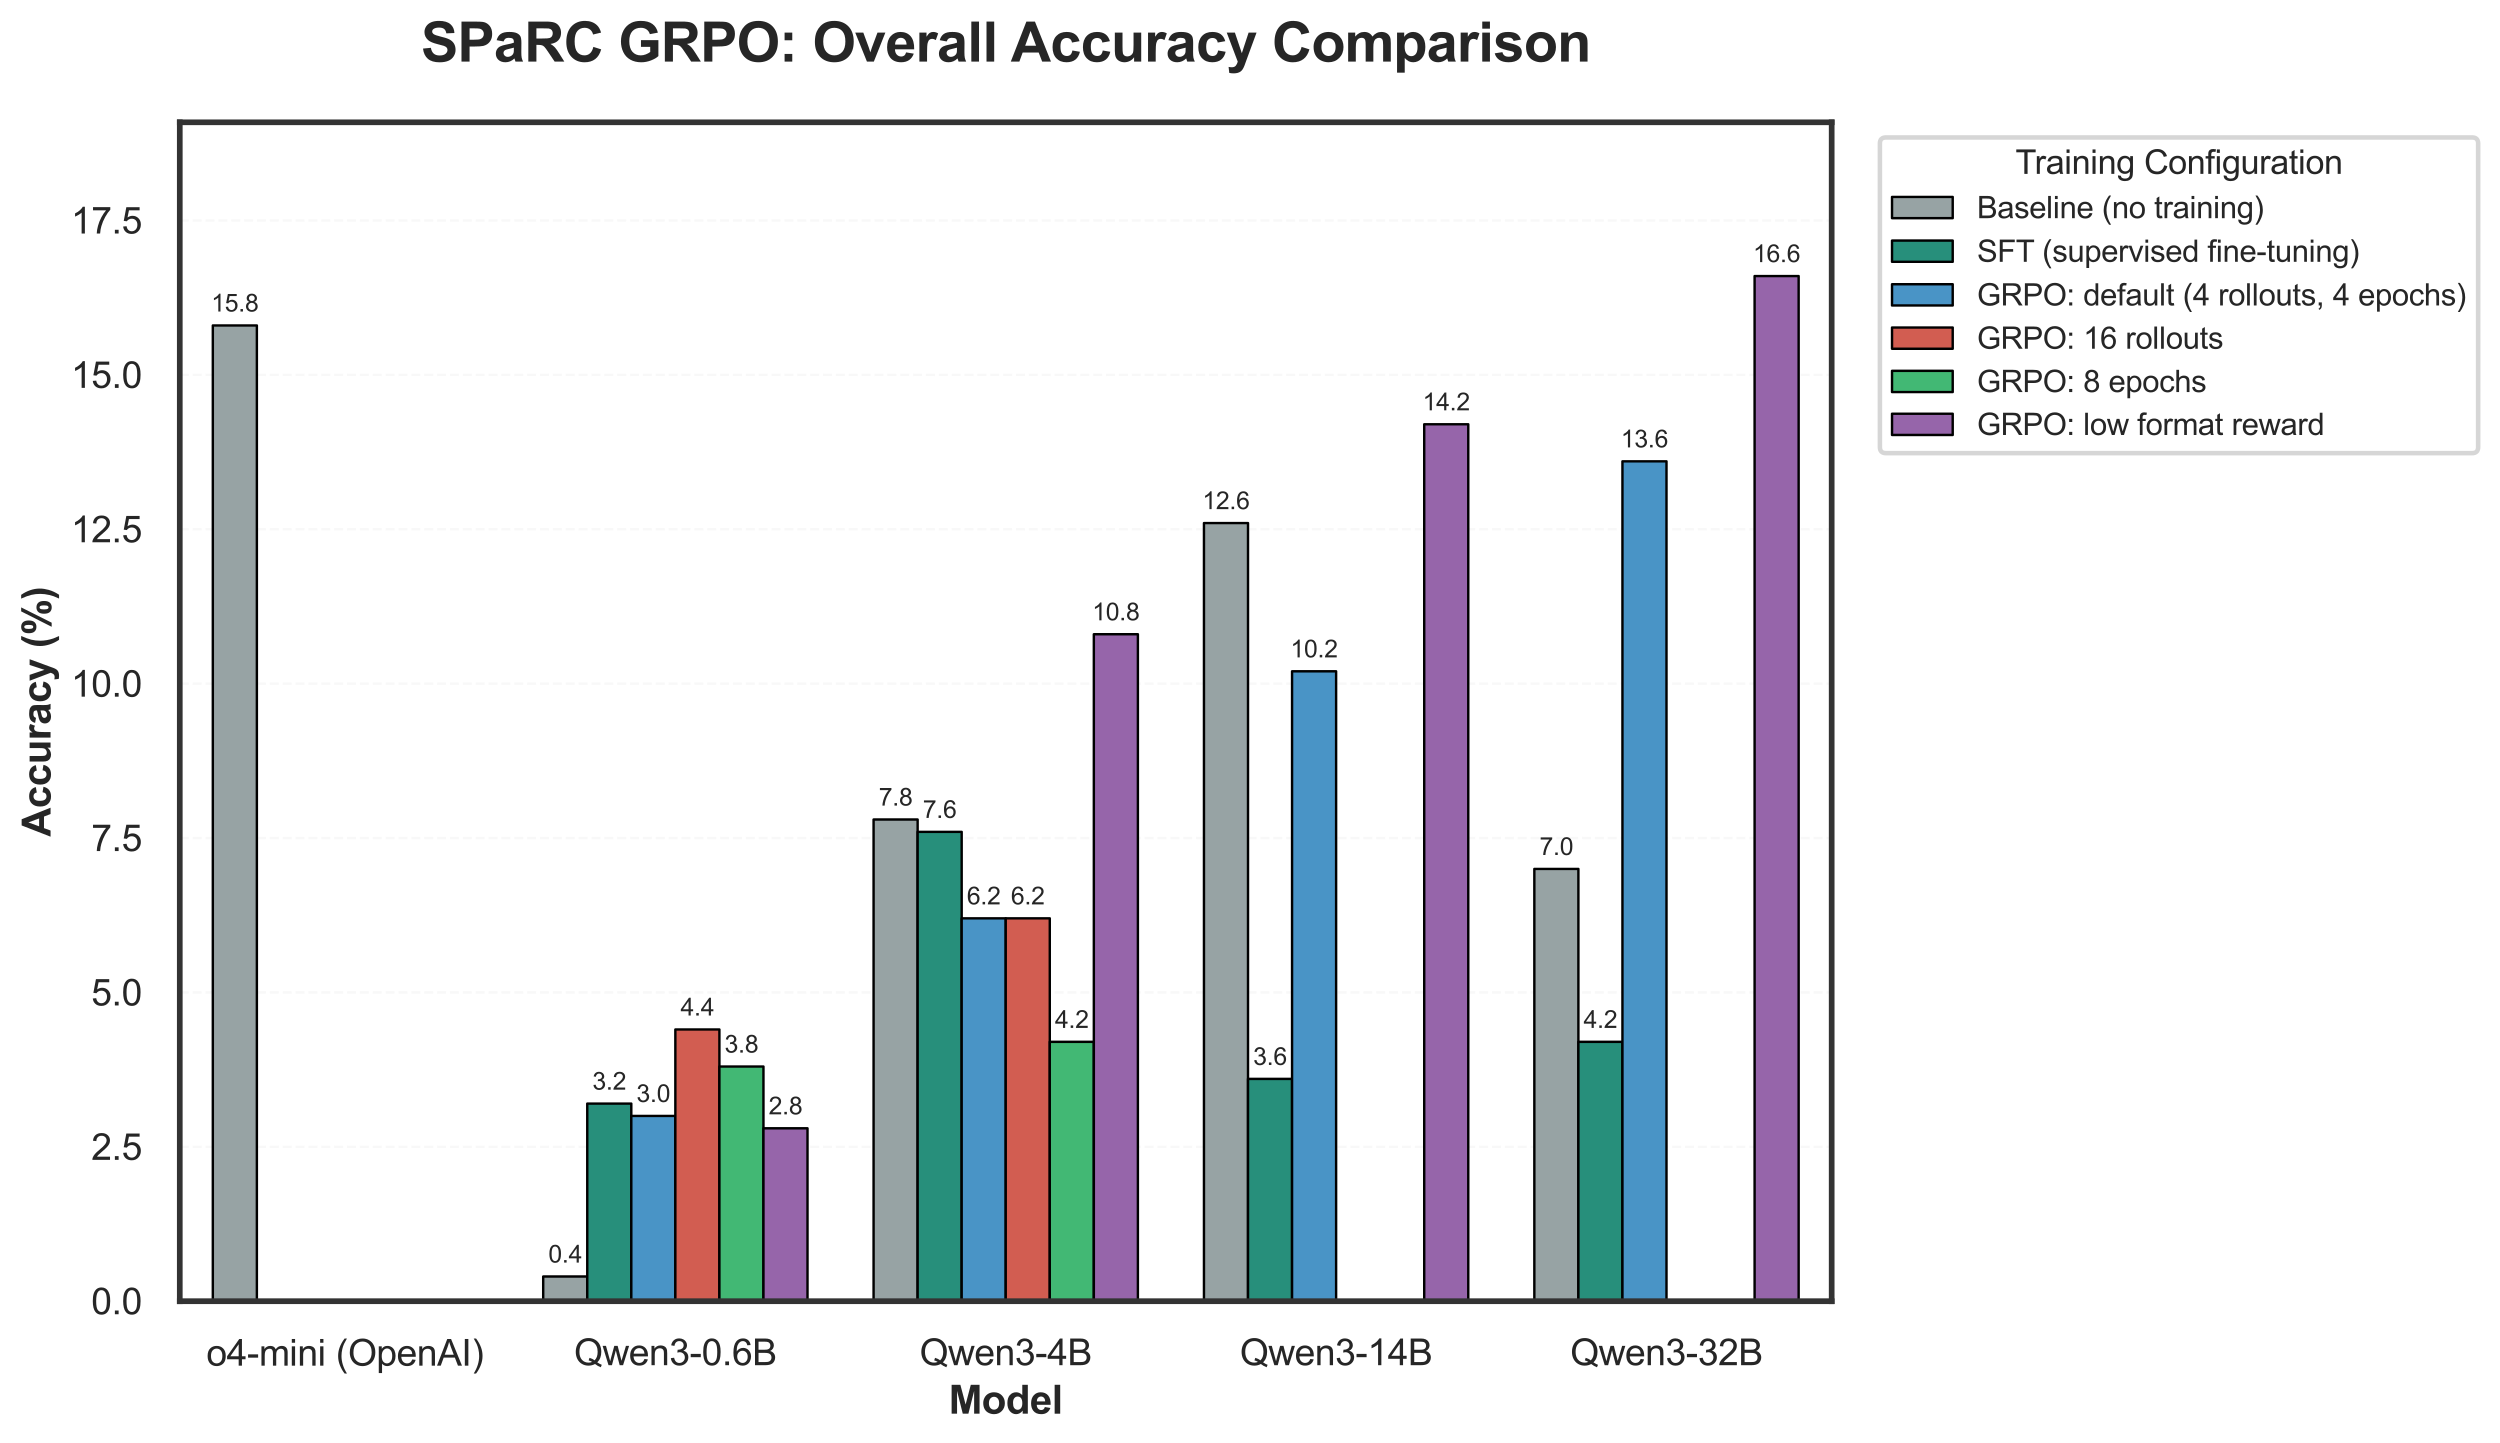 <?xml version="1.0" encoding="utf-8" standalone="no"?>
<!DOCTYPE svg PUBLIC "-//W3C//DTD SVG 1.1//EN"
  "http://www.w3.org/Graphics/SVG/1.1/DTD/svg11.dtd">
<svg xmlns:xlink="http://www.w3.org/1999/xlink" width="823.956pt" height="475.695pt" viewBox="0 0 823.956 475.695" xmlns="http://www.w3.org/2000/svg" version="1.1">
 <defs>
  <style type="text/css">*{stroke-linejoin: round; stroke-linecap: butt}</style>
 </defs>
 <g id="figure_1">
  <g id="patch_1">
   <path d="M 0 475.695 
L 823.956 475.695 
L 823.956 0 
L 0 0 
z
" style="fill: #ffffff"/>
  </g>
  <g id="axes_1">
   <g id="patch_2">
    <path d="M 59.253 428.855 
L 603.691 428.855 
L 603.691 40.303 
L 59.253 40.303 
z
" style="fill: #ffffff"/>
   </g>
   <g id="matplotlib.axis_1">
    <g id="xtick_1">
     <g id="text_1">
      <!-- o4-mini (OpenAI) -->
      <g style="fill: #262626" transform="translate(68.017 450.099) scale(0.12 -0.12)">
       <defs>
        <path id="ArialMT-6f" d="M 213 1659 
Q 213 2581 725 3025 
Q 1153 3394 1769 3394 
Q 2453 3394 2887 2945 
Q 3322 2497 3322 1706 
Q 3322 1066 3130 698 
Q 2938 331 2570 128 
Q 2203 -75 1769 -75 
Q 1072 -75 642 372 
Q 213 819 213 1659 
z
M 791 1659 
Q 791 1022 1069 705 
Q 1347 388 1769 388 
Q 2188 388 2466 706 
Q 2744 1025 2744 1678 
Q 2744 2294 2464 2611 
Q 2184 2928 1769 2928 
Q 1347 2928 1069 2612 
Q 791 2297 791 1659 
z
" transform="scale(0.016)"/>
        <path id="ArialMT-34" d="M 2069 0 
L 2069 1097 
L 81 1097 
L 81 1613 
L 2172 4581 
L 2631 4581 
L 2631 1613 
L 3250 1613 
L 3250 1097 
L 2631 1097 
L 2631 0 
L 2069 0 
z
M 2069 1613 
L 2069 3678 
L 634 1613 
L 2069 1613 
z
" transform="scale(0.016)"/>
        <path id="ArialMT-2d" d="M 203 1375 
L 203 1941 
L 1931 1941 
L 1931 1375 
L 203 1375 
z
" transform="scale(0.016)"/>
        <path id="ArialMT-6d" d="M 422 0 
L 422 3319 
L 925 3319 
L 925 2853 
Q 1081 3097 1340 3245 
Q 1600 3394 1931 3394 
Q 2300 3394 2536 3241 
Q 2772 3088 2869 2813 
Q 3263 3394 3894 3394 
Q 4388 3394 4653 3120 
Q 4919 2847 4919 2278 
L 4919 0 
L 4359 0 
L 4359 2091 
Q 4359 2428 4304 2576 
Q 4250 2725 4106 2815 
Q 3963 2906 3769 2906 
Q 3419 2906 3187 2673 
Q 2956 2441 2956 1928 
L 2956 0 
L 2394 0 
L 2394 2156 
Q 2394 2531 2256 2718 
Q 2119 2906 1806 2906 
Q 1569 2906 1367 2781 
Q 1166 2656 1075 2415 
Q 984 2175 984 1722 
L 984 0 
L 422 0 
z
" transform="scale(0.016)"/>
        <path id="ArialMT-69" d="M 425 3934 
L 425 4581 
L 988 4581 
L 988 3934 
L 425 3934 
z
M 425 0 
L 425 3319 
L 988 3319 
L 988 0 
L 425 0 
z
" transform="scale(0.016)"/>
        <path id="ArialMT-6e" d="M 422 0 
L 422 3319 
L 928 3319 
L 928 2847 
Q 1294 3394 1984 3394 
Q 2284 3394 2536 3286 
Q 2788 3178 2913 3003 
Q 3038 2828 3088 2588 
Q 3119 2431 3119 2041 
L 3119 0 
L 2556 0 
L 2556 2019 
Q 2556 2363 2490 2533 
Q 2425 2703 2258 2804 
Q 2091 2906 1866 2906 
Q 1506 2906 1245 2678 
Q 984 2450 984 1813 
L 984 0 
L 422 0 
z
" transform="scale(0.016)"/>
        <path id="ArialMT-20" transform="scale(0.016)"/>
        <path id="ArialMT-28" d="M 1497 -1347 
Q 1031 -759 709 28 
Q 388 816 388 1659 
Q 388 2403 628 3084 
Q 909 3875 1497 4659 
L 1900 4659 
Q 1522 4009 1400 3731 
Q 1209 3300 1100 2831 
Q 966 2247 966 1656 
Q 966 153 1900 -1347 
L 1497 -1347 
z
" transform="scale(0.016)"/>
        <path id="ArialMT-4f" d="M 309 2231 
Q 309 3372 921 4017 
Q 1534 4663 2503 4663 
Q 3138 4663 3647 4359 
Q 4156 4056 4423 3514 
Q 4691 2972 4691 2284 
Q 4691 1588 4409 1038 
Q 4128 488 3612 205 
Q 3097 -78 2500 -78 
Q 1853 -78 1343 234 
Q 834 547 571 1087 
Q 309 1628 309 2231 
z
M 934 2222 
Q 934 1394 1379 917 
Q 1825 441 2497 441 
Q 3181 441 3623 922 
Q 4066 1403 4066 2288 
Q 4066 2847 3877 3264 
Q 3688 3681 3323 3911 
Q 2959 4141 2506 4141 
Q 1863 4141 1398 3698 
Q 934 3256 934 2222 
z
" transform="scale(0.016)"/>
        <path id="ArialMT-70" d="M 422 -1272 
L 422 3319 
L 934 3319 
L 934 2888 
Q 1116 3141 1344 3267 
Q 1572 3394 1897 3394 
Q 2322 3394 2647 3175 
Q 2972 2956 3137 2557 
Q 3303 2159 3303 1684 
Q 3303 1175 3120 767 
Q 2938 359 2589 142 
Q 2241 -75 1856 -75 
Q 1575 -75 1351 44 
Q 1128 163 984 344 
L 984 -1272 
L 422 -1272 
z
M 931 1641 
Q 931 1000 1190 694 
Q 1450 388 1819 388 
Q 2194 388 2461 705 
Q 2728 1022 2728 1688 
Q 2728 2322 2467 2637 
Q 2206 2953 1844 2953 
Q 1484 2953 1207 2617 
Q 931 2281 931 1641 
z
" transform="scale(0.016)"/>
        <path id="ArialMT-65" d="M 2694 1069 
L 3275 997 
Q 3138 488 2766 206 
Q 2394 -75 1816 -75 
Q 1088 -75 661 373 
Q 234 822 234 1631 
Q 234 2469 665 2931 
Q 1097 3394 1784 3394 
Q 2450 3394 2872 2941 
Q 3294 2488 3294 1666 
Q 3294 1616 3291 1516 
L 816 1516 
Q 847 969 1125 678 
Q 1403 388 1819 388 
Q 2128 388 2347 550 
Q 2566 713 2694 1069 
z
M 847 1978 
L 2700 1978 
Q 2663 2397 2488 2606 
Q 2219 2931 1791 2931 
Q 1403 2931 1139 2672 
Q 875 2413 847 1978 
z
" transform="scale(0.016)"/>
        <path id="ArialMT-41" d="M -9 0 
L 1750 4581 
L 2403 4581 
L 4278 0 
L 3588 0 
L 3053 1388 
L 1138 1388 
L 634 0 
L -9 0 
z
M 1313 1881 
L 2866 1881 
L 2388 3150 
Q 2169 3728 2063 4100 
Q 1975 3659 1816 3225 
L 1313 1881 
z
" transform="scale(0.016)"/>
        <path id="ArialMT-49" d="M 597 0 
L 597 4581 
L 1203 4581 
L 1203 0 
L 597 0 
z
" transform="scale(0.016)"/>
        <path id="ArialMT-29" d="M 791 -1347 
L 388 -1347 
Q 1322 153 1322 1656 
Q 1322 2244 1188 2822 
Q 1081 3291 891 3722 
Q 769 4003 388 4659 
L 791 4659 
Q 1378 3875 1659 3084 
Q 1900 2403 1900 1659 
Q 1900 816 1576 28 
Q 1253 -759 791 -1347 
z
" transform="scale(0.016)"/>
       </defs>
       <use xlink:href="#ArialMT-6f"/>
       <use xlink:href="#ArialMT-34" transform="translate(55.615 0)"/>
       <use xlink:href="#ArialMT-2d" transform="translate(111.23 0)"/>
       <use xlink:href="#ArialMT-6d" transform="translate(144.531 0)"/>
       <use xlink:href="#ArialMT-69" transform="translate(227.832 0)"/>
       <use xlink:href="#ArialMT-6e" transform="translate(250.049 0)"/>
       <use xlink:href="#ArialMT-69" transform="translate(305.664 0)"/>
       <use xlink:href="#ArialMT-20" transform="translate(327.881 0)"/>
       <use xlink:href="#ArialMT-28" transform="translate(355.664 0)"/>
       <use xlink:href="#ArialMT-4f" transform="translate(388.965 0)"/>
       <use xlink:href="#ArialMT-70" transform="translate(466.748 0)"/>
       <use xlink:href="#ArialMT-65" transform="translate(522.363 0)"/>
       <use xlink:href="#ArialMT-6e" transform="translate(577.979 0)"/>
       <use xlink:href="#ArialMT-41" transform="translate(633.594 0)"/>
       <use xlink:href="#ArialMT-49" transform="translate(700.293 0)"/>
       <use xlink:href="#ArialMT-29" transform="translate(728.076 0)"/>
      </g>
     </g>
    </g>
    <g id="xtick_2">
     <g id="text_2">
      <!-- Qwen3-0.6B -->
      <g style="fill: #262626" transform="translate(189.235 449.945) scale(0.12 -0.12)">
       <defs>
        <path id="ArialMT-51" d="M 3966 491 
Q 4388 200 4744 66 
L 4566 -356 
Q 4072 -178 3581 206 
Q 3072 -78 2456 -78 
Q 1834 -78 1328 222 
Q 822 522 548 1065 
Q 275 1609 275 2291 
Q 275 2969 550 3525 
Q 825 4081 1333 4372 
Q 1841 4663 2469 4663 
Q 3103 4663 3612 4361 
Q 4122 4059 4389 3517 
Q 4656 2975 4656 2294 
Q 4656 1728 4484 1276 
Q 4313 825 3966 491 
z
M 2631 1266 
Q 3156 1119 3497 828 
Q 4031 1316 4031 2294 
Q 4031 2850 3842 3265 
Q 3653 3681 3289 3911 
Q 2925 4141 2472 4141 
Q 1794 4141 1347 3677 
Q 900 3213 900 2291 
Q 900 1397 1342 919 
Q 1784 441 2472 441 
Q 2797 441 3084 563 
Q 2800 747 2484 825 
L 2631 1266 
z
" transform="scale(0.016)"/>
        <path id="ArialMT-77" d="M 1034 0 
L 19 3319 
L 600 3319 
L 1128 1403 
L 1325 691 
Q 1338 744 1497 1375 
L 2025 3319 
L 2603 3319 
L 3100 1394 
L 3266 759 
L 3456 1400 
L 4025 3319 
L 4572 3319 
L 3534 0 
L 2950 0 
L 2422 1988 
L 2294 2553 
L 1622 0 
L 1034 0 
z
" transform="scale(0.016)"/>
        <path id="ArialMT-33" d="M 269 1209 
L 831 1284 
Q 928 806 1161 595 
Q 1394 384 1728 384 
Q 2125 384 2398 659 
Q 2672 934 2672 1341 
Q 2672 1728 2419 1979 
Q 2166 2231 1775 2231 
Q 1616 2231 1378 2169 
L 1441 2663 
Q 1497 2656 1531 2656 
Q 1891 2656 2178 2843 
Q 2466 3031 2466 3422 
Q 2466 3731 2256 3934 
Q 2047 4138 1716 4138 
Q 1388 4138 1169 3931 
Q 950 3725 888 3313 
L 325 3413 
Q 428 3978 793 4289 
Q 1159 4600 1703 4600 
Q 2078 4600 2393 4439 
Q 2709 4278 2876 4000 
Q 3044 3722 3044 3409 
Q 3044 3113 2884 2869 
Q 2725 2625 2413 2481 
Q 2819 2388 3044 2092 
Q 3269 1797 3269 1353 
Q 3269 753 2831 336 
Q 2394 -81 1725 -81 
Q 1122 -81 723 278 
Q 325 638 269 1209 
z
" transform="scale(0.016)"/>
        <path id="ArialMT-30" d="M 266 2259 
Q 266 3072 433 3567 
Q 600 4063 929 4331 
Q 1259 4600 1759 4600 
Q 2128 4600 2406 4451 
Q 2684 4303 2865 4023 
Q 3047 3744 3150 3342 
Q 3253 2941 3253 2259 
Q 3253 1453 3087 958 
Q 2922 463 2592 192 
Q 2263 -78 1759 -78 
Q 1097 -78 719 397 
Q 266 969 266 2259 
z
M 844 2259 
Q 844 1131 1108 757 
Q 1372 384 1759 384 
Q 2147 384 2411 759 
Q 2675 1134 2675 2259 
Q 2675 3391 2411 3762 
Q 2147 4134 1753 4134 
Q 1366 4134 1134 3806 
Q 844 3388 844 2259 
z
" transform="scale(0.016)"/>
        <path id="ArialMT-2e" d="M 581 0 
L 581 641 
L 1222 641 
L 1222 0 
L 581 0 
z
" transform="scale(0.016)"/>
        <path id="ArialMT-36" d="M 3184 3459 
L 2625 3416 
Q 2550 3747 2413 3897 
Q 2184 4138 1850 4138 
Q 1581 4138 1378 3988 
Q 1113 3794 959 3422 
Q 806 3050 800 2363 
Q 1003 2672 1297 2822 
Q 1591 2972 1913 2972 
Q 2475 2972 2870 2558 
Q 3266 2144 3266 1488 
Q 3266 1056 3080 686 
Q 2894 316 2569 119 
Q 2244 -78 1831 -78 
Q 1128 -78 684 439 
Q 241 956 241 2144 
Q 241 3472 731 4075 
Q 1159 4600 1884 4600 
Q 2425 4600 2770 4297 
Q 3116 3994 3184 3459 
z
M 888 1484 
Q 888 1194 1011 928 
Q 1134 663 1356 523 
Q 1578 384 1822 384 
Q 2178 384 2434 671 
Q 2691 959 2691 1453 
Q 2691 1928 2437 2201 
Q 2184 2475 1800 2475 
Q 1419 2475 1153 2201 
Q 888 1928 888 1484 
z
" transform="scale(0.016)"/>
        <path id="ArialMT-42" d="M 469 0 
L 469 4581 
L 2188 4581 
Q 2713 4581 3030 4442 
Q 3347 4303 3526 4014 
Q 3706 3725 3706 3409 
Q 3706 3116 3547 2856 
Q 3388 2597 3066 2438 
Q 3481 2316 3704 2022 
Q 3928 1728 3928 1328 
Q 3928 1006 3792 729 
Q 3656 453 3456 303 
Q 3256 153 2954 76 
Q 2653 0 2216 0 
L 469 0 
z
M 1075 2656 
L 2066 2656 
Q 2469 2656 2644 2709 
Q 2875 2778 2992 2937 
Q 3109 3097 3109 3338 
Q 3109 3566 3000 3739 
Q 2891 3913 2687 3977 
Q 2484 4041 1991 4041 
L 1075 4041 
L 1075 2656 
z
M 1075 541 
L 2216 541 
Q 2509 541 2628 563 
Q 2838 600 2978 687 
Q 3119 775 3209 942 
Q 3300 1109 3300 1328 
Q 3300 1584 3169 1773 
Q 3038 1963 2805 2039 
Q 2572 2116 2134 2116 
L 1075 2116 
L 1075 541 
z
" transform="scale(0.016)"/>
       </defs>
       <use xlink:href="#ArialMT-51"/>
       <use xlink:href="#ArialMT-77" transform="translate(77.783 0)"/>
       <use xlink:href="#ArialMT-65" transform="translate(150 0)"/>
       <use xlink:href="#ArialMT-6e" transform="translate(205.615 0)"/>
       <use xlink:href="#ArialMT-33" transform="translate(261.23 0)"/>
       <use xlink:href="#ArialMT-2d" transform="translate(316.846 0)"/>
       <use xlink:href="#ArialMT-30" transform="translate(350.146 0)"/>
       <use xlink:href="#ArialMT-2e" transform="translate(405.762 0)"/>
       <use xlink:href="#ArialMT-36" transform="translate(433.545 0)"/>
       <use xlink:href="#ArialMT-42" transform="translate(489.16 0)"/>
      </g>
     </g>
    </g>
    <g id="xtick_3">
     <g id="text_3">
      <!-- Qwen3-4B -->
      <g style="fill: #262626" transform="translate(303.126 449.945) scale(0.12 -0.12)">
       <use xlink:href="#ArialMT-51"/>
       <use xlink:href="#ArialMT-77" transform="translate(77.783 0)"/>
       <use xlink:href="#ArialMT-65" transform="translate(150 0)"/>
       <use xlink:href="#ArialMT-6e" transform="translate(205.615 0)"/>
       <use xlink:href="#ArialMT-33" transform="translate(261.23 0)"/>
       <use xlink:href="#ArialMT-2d" transform="translate(316.846 0)"/>
       <use xlink:href="#ArialMT-34" transform="translate(350.146 0)"/>
       <use xlink:href="#ArialMT-42" transform="translate(405.762 0)"/>
      </g>
     </g>
    </g>
    <g id="xtick_4">
     <g id="text_4">
      <!-- Qwen3-14B -->
      <g style="fill: #262626" transform="translate(408.677 449.945) scale(0.12 -0.12)">
       <defs>
        <path id="ArialMT-31" d="M 2384 0 
L 1822 0 
L 1822 3584 
Q 1619 3391 1289 3197 
Q 959 3003 697 2906 
L 697 3450 
Q 1169 3672 1522 3987 
Q 1875 4303 2022 4600 
L 2384 4600 
L 2384 0 
z
" transform="scale(0.016)"/>
       </defs>
       <use xlink:href="#ArialMT-51"/>
       <use xlink:href="#ArialMT-77" transform="translate(77.783 0)"/>
       <use xlink:href="#ArialMT-65" transform="translate(150 0)"/>
       <use xlink:href="#ArialMT-6e" transform="translate(205.615 0)"/>
       <use xlink:href="#ArialMT-33" transform="translate(261.23 0)"/>
       <use xlink:href="#ArialMT-2d" transform="translate(316.846 0)"/>
       <use xlink:href="#ArialMT-31" transform="translate(350.146 0)"/>
       <use xlink:href="#ArialMT-34" transform="translate(405.762 0)"/>
       <use xlink:href="#ArialMT-42" transform="translate(461.377 0)"/>
      </g>
     </g>
    </g>
    <g id="xtick_5">
     <g id="text_5">
      <!-- Qwen3-32B -->
      <g style="fill: #262626" transform="translate(517.564 449.945) scale(0.12 -0.12)">
       <defs>
        <path id="ArialMT-32" d="M 3222 541 
L 3222 0 
L 194 0 
Q 188 203 259 391 
Q 375 700 629 1000 
Q 884 1300 1366 1694 
Q 2113 2306 2375 2664 
Q 2638 3022 2638 3341 
Q 2638 3675 2398 3904 
Q 2159 4134 1775 4134 
Q 1369 4134 1125 3890 
Q 881 3647 878 3216 
L 300 3275 
Q 359 3922 746 4261 
Q 1134 4600 1788 4600 
Q 2447 4600 2831 4234 
Q 3216 3869 3216 3328 
Q 3216 3053 3103 2787 
Q 2991 2522 2730 2228 
Q 2469 1934 1863 1422 
Q 1356 997 1212 845 
Q 1069 694 975 541 
L 3222 541 
z
" transform="scale(0.016)"/>
       </defs>
       <use xlink:href="#ArialMT-51"/>
       <use xlink:href="#ArialMT-77" transform="translate(77.783 0)"/>
       <use xlink:href="#ArialMT-65" transform="translate(150 0)"/>
       <use xlink:href="#ArialMT-6e" transform="translate(205.615 0)"/>
       <use xlink:href="#ArialMT-33" transform="translate(261.23 0)"/>
       <use xlink:href="#ArialMT-2d" transform="translate(316.846 0)"/>
       <use xlink:href="#ArialMT-33" transform="translate(350.146 0)"/>
       <use xlink:href="#ArialMT-32" transform="translate(405.762 0)"/>
       <use xlink:href="#ArialMT-42" transform="translate(461.377 0)"/>
      </g>
     </g>
    </g>
    <g id="text_6">
     <!-- Model -->
     <g style="fill: #262626" transform="translate(312.697 465.929) scale(0.13 -0.13)">
      <defs>
       <path id="Arial-BoldMT-4d" d="M 453 0 
L 453 4581 
L 1838 4581 
L 2669 1456 
L 3491 4581 
L 4878 4581 
L 4878 0 
L 4019 0 
L 4019 3606 
L 3109 0 
L 2219 0 
L 1313 3606 
L 1313 0 
L 453 0 
z
" transform="scale(0.016)"/>
       <path id="Arial-BoldMT-6f" d="M 256 1706 
Q 256 2144 472 2553 
Q 688 2963 1083 3178 
Q 1478 3394 1966 3394 
Q 2719 3394 3200 2905 
Q 3681 2416 3681 1669 
Q 3681 916 3195 420 
Q 2709 -75 1972 -75 
Q 1516 -75 1102 131 
Q 688 338 472 736 
Q 256 1134 256 1706 
z
M 1156 1659 
Q 1156 1166 1390 903 
Q 1625 641 1969 641 
Q 2313 641 2545 903 
Q 2778 1166 2778 1666 
Q 2778 2153 2545 2415 
Q 2313 2678 1969 2678 
Q 1625 2678 1390 2415 
Q 1156 2153 1156 1659 
z
" transform="scale(0.016)"/>
       <path id="Arial-BoldMT-64" d="M 3503 0 
L 2688 0 
L 2688 488 
Q 2484 203 2207 64 
Q 1931 -75 1650 -75 
Q 1078 -75 670 386 
Q 263 847 263 1672 
Q 263 2516 659 2955 
Q 1056 3394 1663 3394 
Q 2219 3394 2625 2931 
L 2625 4581 
L 3503 4581 
L 3503 0 
z
M 1159 1731 
Q 1159 1200 1306 963 
Q 1519 619 1900 619 
Q 2203 619 2415 876 
Q 2628 1134 2628 1647 
Q 2628 2219 2422 2470 
Q 2216 2722 1894 2722 
Q 1581 2722 1370 2473 
Q 1159 2225 1159 1731 
z
" transform="scale(0.016)"/>
       <path id="Arial-BoldMT-65" d="M 2381 1056 
L 3256 909 
Q 3088 428 2723 176 
Q 2359 -75 1813 -75 
Q 947 -75 531 491 
Q 203 944 203 1634 
Q 203 2459 634 2926 
Q 1066 3394 1725 3394 
Q 2466 3394 2894 2905 
Q 3322 2416 3303 1406 
L 1103 1406 
Q 1113 1016 1316 798 
Q 1519 581 1822 581 
Q 2028 581 2168 693 
Q 2309 806 2381 1056 
z
M 2431 1944 
Q 2422 2325 2234 2523 
Q 2047 2722 1778 2722 
Q 1491 2722 1303 2513 
Q 1116 2303 1119 1944 
L 2431 1944 
z
" transform="scale(0.016)"/>
       <path id="Arial-BoldMT-6c" d="M 459 0 
L 459 4581 
L 1338 4581 
L 1338 0 
L 459 0 
z
" transform="scale(0.016)"/>
      </defs>
      <use xlink:href="#Arial-BoldMT-4d"/>
      <use xlink:href="#Arial-BoldMT-6f" transform="translate(83.301 0)"/>
      <use xlink:href="#Arial-BoldMT-64" transform="translate(144.385 0)"/>
      <use xlink:href="#Arial-BoldMT-65" transform="translate(205.469 0)"/>
      <use xlink:href="#Arial-BoldMT-6c" transform="translate(261.084 0)"/>
     </g>
    </g>
   </g>
   <g id="matplotlib.axis_2">
    <g id="ytick_1">
     <g id="line2d_1">
      <path d="M 59.253 428.855 
L 603.691 428.855 
" clip-path="url(#p4fbc47a29d)" style="fill: none; stroke-dasharray: 2.96,1.28; stroke-dashoffset: 0; stroke: #e6e6e6; stroke-opacity: 0.3; stroke-width: 0.8"/>
     </g>
     <g id="text_7">
      <!-- 0.0 -->
      <g style="fill: #262626" transform="translate(30.073 433.15) scale(0.12 -0.12)">
       <use xlink:href="#ArialMT-30"/>
       <use xlink:href="#ArialMT-2e" transform="translate(55.615 0)"/>
       <use xlink:href="#ArialMT-30" transform="translate(83.398 0)"/>
      </g>
     </g>
    </g>
    <g id="ytick_2">
     <g id="line2d_2">
      <path d="M 59.253 377.971 
L 603.691 377.971 
" clip-path="url(#p4fbc47a29d)" style="fill: none; stroke-dasharray: 2.96,1.28; stroke-dashoffset: 0; stroke: #e6e6e6; stroke-opacity: 0.3; stroke-width: 0.8"/>
     </g>
     <g id="text_8">
      <!-- 2.5 -->
      <g style="fill: #262626" transform="translate(30.073 382.266) scale(0.12 -0.12)">
       <defs>
        <path id="ArialMT-35" d="M 266 1200 
L 856 1250 
Q 922 819 1161 601 
Q 1400 384 1738 384 
Q 2144 384 2425 690 
Q 2706 997 2706 1503 
Q 2706 1984 2436 2262 
Q 2166 2541 1728 2541 
Q 1456 2541 1237 2417 
Q 1019 2294 894 2097 
L 366 2166 
L 809 4519 
L 3088 4519 
L 3088 3981 
L 1259 3981 
L 1013 2750 
Q 1425 3038 1878 3038 
Q 2478 3038 2890 2622 
Q 3303 2206 3303 1553 
Q 3303 931 2941 478 
Q 2500 -78 1738 -78 
Q 1113 -78 717 272 
Q 322 622 266 1200 
z
" transform="scale(0.016)"/>
       </defs>
       <use xlink:href="#ArialMT-32"/>
       <use xlink:href="#ArialMT-2e" transform="translate(55.615 0)"/>
       <use xlink:href="#ArialMT-35" transform="translate(83.398 0)"/>
      </g>
     </g>
    </g>
    <g id="ytick_3">
     <g id="line2d_3">
      <path d="M 59.253 327.087 
L 603.691 327.087 
" clip-path="url(#p4fbc47a29d)" style="fill: none; stroke-dasharray: 2.96,1.28; stroke-dashoffset: 0; stroke: #e6e6e6; stroke-opacity: 0.3; stroke-width: 0.8"/>
     </g>
     <g id="text_9">
      <!-- 5.0 -->
      <g style="fill: #262626" transform="translate(30.073 331.382) scale(0.12 -0.12)">
       <use xlink:href="#ArialMT-35"/>
       <use xlink:href="#ArialMT-2e" transform="translate(55.615 0)"/>
       <use xlink:href="#ArialMT-30" transform="translate(83.398 0)"/>
      </g>
     </g>
    </g>
    <g id="ytick_4">
     <g id="line2d_4">
      <path d="M 59.253 276.203 
L 603.691 276.203 
" clip-path="url(#p4fbc47a29d)" style="fill: none; stroke-dasharray: 2.96,1.28; stroke-dashoffset: 0; stroke: #e6e6e6; stroke-opacity: 0.3; stroke-width: 0.8"/>
     </g>
     <g id="text_10">
      <!-- 7.5 -->
      <g style="fill: #262626" transform="translate(30.073 280.497) scale(0.12 -0.12)">
       <defs>
        <path id="ArialMT-37" d="M 303 3981 
L 303 4522 
L 3269 4522 
L 3269 4084 
Q 2831 3619 2401 2847 
Q 1972 2075 1738 1259 
Q 1569 684 1522 0 
L 944 0 
Q 953 541 1156 1306 
Q 1359 2072 1739 2783 
Q 2119 3494 2547 3981 
L 303 3981 
z
" transform="scale(0.016)"/>
       </defs>
       <use xlink:href="#ArialMT-37"/>
       <use xlink:href="#ArialMT-2e" transform="translate(55.615 0)"/>
       <use xlink:href="#ArialMT-35" transform="translate(83.398 0)"/>
      </g>
     </g>
    </g>
    <g id="ytick_5">
     <g id="line2d_5">
      <path d="M 59.253 225.319 
L 603.691 225.319 
" clip-path="url(#p4fbc47a29d)" style="fill: none; stroke-dasharray: 2.96,1.28; stroke-dashoffset: 0; stroke: #e6e6e6; stroke-opacity: 0.3; stroke-width: 0.8"/>
     </g>
     <g id="text_11">
      <!-- 10.0 -->
      <g style="fill: #262626" transform="translate(23.4 229.613) scale(0.12 -0.12)">
       <use xlink:href="#ArialMT-31"/>
       <use xlink:href="#ArialMT-30" transform="translate(55.615 0)"/>
       <use xlink:href="#ArialMT-2e" transform="translate(111.23 0)"/>
       <use xlink:href="#ArialMT-30" transform="translate(139.014 0)"/>
      </g>
     </g>
    </g>
    <g id="ytick_6">
     <g id="line2d_6">
      <path d="M 59.253 174.434 
L 603.691 174.434 
" clip-path="url(#p4fbc47a29d)" style="fill: none; stroke-dasharray: 2.96,1.28; stroke-dashoffset: 0; stroke: #e6e6e6; stroke-opacity: 0.3; stroke-width: 0.8"/>
     </g>
     <g id="text_12">
      <!-- 12.5 -->
      <g style="fill: #262626" transform="translate(23.4 178.729) scale(0.12 -0.12)">
       <use xlink:href="#ArialMT-31"/>
       <use xlink:href="#ArialMT-32" transform="translate(55.615 0)"/>
       <use xlink:href="#ArialMT-2e" transform="translate(111.23 0)"/>
       <use xlink:href="#ArialMT-35" transform="translate(139.014 0)"/>
      </g>
     </g>
    </g>
    <g id="ytick_7">
     <g id="line2d_7">
      <path d="M 59.253 123.55 
L 603.691 123.55 
" clip-path="url(#p4fbc47a29d)" style="fill: none; stroke-dasharray: 2.96,1.28; stroke-dashoffset: 0; stroke: #e6e6e6; stroke-opacity: 0.3; stroke-width: 0.8"/>
     </g>
     <g id="text_13">
      <!-- 15.0 -->
      <g style="fill: #262626" transform="translate(23.4 127.845) scale(0.12 -0.12)">
       <use xlink:href="#ArialMT-31"/>
       <use xlink:href="#ArialMT-35" transform="translate(55.615 0)"/>
       <use xlink:href="#ArialMT-2e" transform="translate(111.23 0)"/>
       <use xlink:href="#ArialMT-30" transform="translate(139.014 0)"/>
      </g>
     </g>
    </g>
    <g id="ytick_8">
     <g id="line2d_8">
      <path d="M 59.253 72.666 
L 603.691 72.666 
" clip-path="url(#p4fbc47a29d)" style="fill: none; stroke-dasharray: 2.96,1.28; stroke-dashoffset: 0; stroke: #e6e6e6; stroke-opacity: 0.3; stroke-width: 0.8"/>
     </g>
     <g id="text_14">
      <!-- 17.5 -->
      <g style="fill: #262626" transform="translate(23.4 76.96) scale(0.12 -0.12)">
       <use xlink:href="#ArialMT-31"/>
       <use xlink:href="#ArialMT-37" transform="translate(55.615 0)"/>
       <use xlink:href="#ArialMT-2e" transform="translate(111.23 0)"/>
       <use xlink:href="#ArialMT-35" transform="translate(139.014 0)"/>
      </g>
     </g>
    </g>
    <g id="text_15">
     <!-- Accuracy (%) -->
     <g style="fill: #262626" transform="translate(16.664 275.761) rotate(-90) scale(0.13 -0.13)">
      <defs>
       <path id="Arial-BoldMT-41" d="M 4597 0 
L 3591 0 
L 3191 1041 
L 1359 1041 
L 981 0 
L 0 0 
L 1784 4581 
L 2763 4581 
L 4597 0 
z
M 2894 1813 
L 2263 3513 
L 1644 1813 
L 2894 1813 
z
" transform="scale(0.016)"/>
       <path id="Arial-BoldMT-63" d="M 3353 2338 
L 2488 2181 
Q 2444 2441 2289 2572 
Q 2134 2703 1888 2703 
Q 1559 2703 1364 2476 
Q 1169 2250 1169 1719 
Q 1169 1128 1367 884 
Q 1566 641 1900 641 
Q 2150 641 2309 783 
Q 2469 925 2534 1272 
L 3397 1125 
Q 3263 531 2881 228 
Q 2500 -75 1859 -75 
Q 1131 -75 698 384 
Q 266 844 266 1656 
Q 266 2478 700 2936 
Q 1134 3394 1875 3394 
Q 2481 3394 2839 3133 
Q 3197 2872 3353 2338 
z
" transform="scale(0.016)"/>
       <path id="Arial-BoldMT-75" d="M 2644 0 
L 2644 497 
Q 2463 231 2167 78 
Q 1872 -75 1544 -75 
Q 1209 -75 943 72 
Q 678 219 559 484 
Q 441 750 441 1219 
L 441 3319 
L 1319 3319 
L 1319 1794 
Q 1319 1094 1367 936 
Q 1416 778 1544 686 
Q 1672 594 1869 594 
Q 2094 594 2272 717 
Q 2450 841 2515 1023 
Q 2581 1206 2581 1919 
L 2581 3319 
L 3459 3319 
L 3459 0 
L 2644 0 
z
" transform="scale(0.016)"/>
       <path id="Arial-BoldMT-72" d="M 1300 0 
L 422 0 
L 422 3319 
L 1238 3319 
L 1238 2847 
Q 1447 3181 1614 3287 
Q 1781 3394 1994 3394 
Q 2294 3394 2572 3228 
L 2300 2463 
Q 2078 2606 1888 2606 
Q 1703 2606 1575 2504 
Q 1447 2403 1373 2137 
Q 1300 1872 1300 1025 
L 1300 0 
z
" transform="scale(0.016)"/>
       <path id="Arial-BoldMT-61" d="M 1116 2306 
L 319 2450 
Q 453 2931 781 3162 
Q 1109 3394 1756 3394 
Q 2344 3394 2631 3255 
Q 2919 3116 3036 2902 
Q 3153 2688 3153 2116 
L 3144 1091 
Q 3144 653 3186 445 
Q 3228 238 3344 0 
L 2475 0 
Q 2441 88 2391 259 
Q 2369 338 2359 363 
Q 2134 144 1878 34 
Q 1622 -75 1331 -75 
Q 819 -75 523 203 
Q 228 481 228 906 
Q 228 1188 362 1408 
Q 497 1628 739 1745 
Q 981 1863 1438 1950 
Q 2053 2066 2291 2166 
L 2291 2253 
Q 2291 2506 2166 2614 
Q 2041 2722 1694 2722 
Q 1459 2722 1328 2630 
Q 1197 2538 1116 2306 
z
M 2291 1594 
Q 2122 1538 1756 1459 
Q 1391 1381 1278 1306 
Q 1106 1184 1106 997 
Q 1106 813 1243 678 
Q 1381 544 1594 544 
Q 1831 544 2047 700 
Q 2206 819 2256 991 
Q 2291 1103 2291 1419 
L 2291 1594 
z
" transform="scale(0.016)"/>
       <path id="Arial-BoldMT-79" d="M 44 3319 
L 978 3319 
L 1772 963 
L 2547 3319 
L 3456 3319 
L 2284 125 
L 2075 -453 
Q 1959 -744 1854 -897 
Q 1750 -1050 1614 -1145 
Q 1478 -1241 1279 -1294 
Q 1081 -1347 831 -1347 
Q 578 -1347 334 -1294 
L 256 -606 
Q 463 -647 628 -647 
Q 934 -647 1081 -467 
Q 1228 -288 1306 -9 
L 44 3319 
z
" transform="scale(0.016)"/>
       <path id="Arial-BoldMT-20" transform="scale(0.016)"/>
       <path id="Arial-BoldMT-28" d="M 1916 -1347 
L 1313 -1347 
Q 834 -625 584 153 
Q 334 931 334 1659 
Q 334 2563 644 3369 
Q 913 4069 1325 4659 
L 1925 4659 
Q 1497 3713 1336 3048 
Q 1175 2384 1175 1641 
Q 1175 1128 1270 590 
Q 1366 53 1531 -431 
Q 1641 -750 1916 -1347 
z
" transform="scale(0.016)"/>
       <path id="Arial-BoldMT-25" d="M 278 3450 
Q 278 4066 548 4362 
Q 819 4659 1281 4659 
Q 1759 4659 2029 4364 
Q 2300 4069 2300 3450 
Q 2300 2834 2029 2537 
Q 1759 2241 1297 2241 
Q 819 2241 548 2536 
Q 278 2831 278 3450 
z
M 963 3456 
Q 963 3009 1066 2856 
Q 1144 2744 1281 2744 
Q 1422 2744 1500 2856 
Q 1600 3009 1600 3456 
Q 1600 3903 1500 4053 
Q 1422 4169 1281 4169 
Q 1144 4169 1066 4056 
Q 963 3903 963 3456 
z
M 1950 -175 
L 1300 -175 
L 3741 4659 
L 4372 4659 
L 1950 -175 
z
M 3369 1028 
Q 3369 1644 3639 1941 
Q 3909 2238 4378 2238 
Q 4850 2238 5120 1941 
Q 5391 1644 5391 1028 
Q 5391 409 5120 112 
Q 4850 -184 4388 -184 
Q 3909 -184 3639 112 
Q 3369 409 3369 1028 
z
M 4053 1031 
Q 4053 584 4156 434 
Q 4234 319 4372 319 
Q 4513 319 4588 431 
Q 4691 584 4691 1031 
Q 4691 1478 4591 1631 
Q 4513 1744 4372 1744 
Q 4231 1744 4156 1631 
Q 4053 1478 4053 1031 
z
" transform="scale(0.016)"/>
       <path id="Arial-BoldMT-29" d="M 216 -1347 
Q 475 -791 581 -494 
Q 688 -197 778 190 
Q 869 578 912 926 
Q 956 1275 956 1641 
Q 956 2384 797 3048 
Q 638 3713 209 4659 
L 806 4659 
Q 1278 3988 1539 3234 
Q 1800 2481 1800 1706 
Q 1800 1053 1594 306 
Q 1359 -531 822 -1347 
L 216 -1347 
z
" transform="scale(0.016)"/>
      </defs>
      <use xlink:href="#Arial-BoldMT-41"/>
      <use xlink:href="#Arial-BoldMT-63" transform="translate(72.217 0)"/>
      <use xlink:href="#Arial-BoldMT-63" transform="translate(127.832 0)"/>
      <use xlink:href="#Arial-BoldMT-75" transform="translate(183.447 0)"/>
      <use xlink:href="#Arial-BoldMT-72" transform="translate(244.531 0)"/>
      <use xlink:href="#Arial-BoldMT-61" transform="translate(283.447 0)"/>
      <use xlink:href="#Arial-BoldMT-63" transform="translate(339.062 0)"/>
      <use xlink:href="#Arial-BoldMT-79" transform="translate(394.678 0)"/>
      <use xlink:href="#Arial-BoldMT-20" transform="translate(450.293 0)"/>
      <use xlink:href="#Arial-BoldMT-28" transform="translate(478.076 0)"/>
      <use xlink:href="#Arial-BoldMT-25" transform="translate(511.377 0)"/>
      <use xlink:href="#Arial-BoldMT-29" transform="translate(600.293 0)"/>
     </g>
    </g>
   </g>
   <g id="patch_3">
    <path d="M 70.142 428.855 
L 84.66 428.855 
L 84.66 107.267 
L 70.142 107.267 
z
" clip-path="url(#p4fbc47a29d)" style="fill: #97a3a4; stroke: #000000; stroke-width: 0.8; stroke-linejoin: miter"/>
   </g>
   <g id="patch_4">
    <path d="M 179.029 428.855 
L 193.548 428.855 
L 193.548 420.714 
L 179.029 420.714 
z
" clip-path="url(#p4fbc47a29d)" style="fill: #97a3a4; stroke: #000000; stroke-width: 0.8; stroke-linejoin: miter"/>
   </g>
   <g id="patch_5">
    <path d="M 287.917 428.855 
L 302.435 428.855 
L 302.435 270.097 
L 287.917 270.097 
z
" clip-path="url(#p4fbc47a29d)" style="fill: #97a3a4; stroke: #000000; stroke-width: 0.8; stroke-linejoin: miter"/>
   </g>
   <g id="patch_6">
    <path d="M 396.804 428.855 
L 411.323 428.855 
L 411.323 172.399 
L 396.804 172.399 
z
" clip-path="url(#p4fbc47a29d)" style="fill: #97a3a4; stroke: #000000; stroke-width: 0.8; stroke-linejoin: miter"/>
   </g>
   <g id="patch_7">
    <path d="M 505.692 428.855 
L 520.21 428.855 
L 520.21 286.38 
L 505.692 286.38 
z
" clip-path="url(#p4fbc47a29d)" style="fill: #97a3a4; stroke: #000000; stroke-width: 0.8; stroke-linejoin: miter"/>
   </g>
   <g id="patch_8">
    <path d="M 193.548 428.855 
L 208.066 428.855 
L 208.066 363.724 
L 193.548 363.724 
z
" clip-path="url(#p4fbc47a29d)" style="fill: #278f7b; stroke: #000000; stroke-width: 0.8; stroke-linejoin: miter"/>
   </g>
   <g id="patch_9">
    <path d="M 302.435 428.855 
L 316.953 428.855 
L 316.953 274.167 
L 302.435 274.167 
z
" clip-path="url(#p4fbc47a29d)" style="fill: #278f7b; stroke: #000000; stroke-width: 0.8; stroke-linejoin: miter"/>
   </g>
   <g id="patch_10">
    <path d="M 411.323 428.855 
L 425.841 428.855 
L 425.841 355.582 
L 411.323 355.582 
z
" clip-path="url(#p4fbc47a29d)" style="fill: #278f7b; stroke: #000000; stroke-width: 0.8; stroke-linejoin: miter"/>
   </g>
   <g id="patch_11">
    <path d="M 520.21 428.855 
L 534.729 428.855 
L 534.729 343.37 
L 520.21 343.37 
z
" clip-path="url(#p4fbc47a29d)" style="fill: #278f7b; stroke: #000000; stroke-width: 0.8; stroke-linejoin: miter"/>
   </g>
   <g id="patch_12">
    <path d="M 208.066 428.855 
L 222.584 428.855 
L 222.584 367.794 
L 208.066 367.794 
z
" clip-path="url(#p4fbc47a29d)" style="fill: #4994c6; stroke: #000000; stroke-width: 0.8; stroke-linejoin: miter"/>
   </g>
   <g id="patch_13">
    <path d="M 316.953 428.855 
L 331.472 428.855 
L 331.472 302.663 
L 316.953 302.663 
z
" clip-path="url(#p4fbc47a29d)" style="fill: #4994c6; stroke: #000000; stroke-width: 0.8; stroke-linejoin: miter"/>
   </g>
   <g id="patch_14">
    <path d="M 425.841 428.855 
L 440.359 428.855 
L 440.359 221.248 
L 425.841 221.248 
z
" clip-path="url(#p4fbc47a29d)" style="fill: #4994c6; stroke: #000000; stroke-width: 0.8; stroke-linejoin: miter"/>
   </g>
   <g id="patch_15">
    <path d="M 534.729 428.855 
L 549.247 428.855 
L 549.247 152.045 
L 534.729 152.045 
z
" clip-path="url(#p4fbc47a29d)" style="fill: #4994c6; stroke: #000000; stroke-width: 0.8; stroke-linejoin: miter"/>
   </g>
   <g id="patch_16">
    <path d="M 222.584 428.855 
L 237.103 428.855 
L 237.103 339.299 
L 222.584 339.299 
z
" clip-path="url(#p4fbc47a29d)" style="fill: #d25d51; stroke: #000000; stroke-width: 0.8; stroke-linejoin: miter"/>
   </g>
   <g id="patch_17">
    <path d="M 331.472 428.855 
L 345.99 428.855 
L 345.99 302.663 
L 331.472 302.663 
z
" clip-path="url(#p4fbc47a29d)" style="fill: #d25d51; stroke: #000000; stroke-width: 0.8; stroke-linejoin: miter"/>
   </g>
   <g id="patch_18">
    <path d="M 237.103 428.855 
L 251.621 428.855 
L 251.621 351.511 
L 237.103 351.511 
z
" clip-path="url(#p4fbc47a29d)" style="fill: #42b874; stroke: #000000; stroke-width: 0.8; stroke-linejoin: miter"/>
   </g>
   <g id="patch_19">
    <path d="M 345.99 428.855 
L 360.509 428.855 
L 360.509 343.37 
L 345.99 343.37 
z
" clip-path="url(#p4fbc47a29d)" style="fill: #42b874; stroke: #000000; stroke-width: 0.8; stroke-linejoin: miter"/>
   </g>
   <g id="patch_20">
    <path d="M 251.621 428.855 
L 266.139 428.855 
L 266.139 371.865 
L 251.621 371.865 
z
" clip-path="url(#p4fbc47a29d)" style="fill: #9665aa; stroke: #000000; stroke-width: 0.8; stroke-linejoin: miter"/>
   </g>
   <g id="patch_21">
    <path d="M 360.509 428.855 
L 375.027 428.855 
L 375.027 209.036 
L 360.509 209.036 
z
" clip-path="url(#p4fbc47a29d)" style="fill: #9665aa; stroke: #000000; stroke-width: 0.8; stroke-linejoin: miter"/>
   </g>
   <g id="patch_22">
    <path d="M 469.396 428.855 
L 483.914 428.855 
L 483.914 139.833 
L 469.396 139.833 
z
" clip-path="url(#p4fbc47a29d)" style="fill: #9665aa; stroke: #000000; stroke-width: 0.8; stroke-linejoin: miter"/>
   </g>
   <g id="patch_23">
    <path d="M 578.284 428.855 
L 592.802 428.855 
L 592.802 90.984 
L 578.284 90.984 
z
" clip-path="url(#p4fbc47a29d)" style="fill: #9665aa; stroke: #000000; stroke-width: 0.8; stroke-linejoin: miter"/>
   </g>
   <g id="patch_24">
    <path d="M 113.697 428.855 
L 113.697 428.855 
L 113.697 428.855 
L 113.697 428.855 
z
" clip-path="url(#p4fbc47a29d)" style="fill: #97a3a4; stroke: #000000; stroke-width: 0.8; stroke-linejoin: miter"/>
   </g>
   <g id="patch_25">
    <path d="M 113.697 428.855 
L 113.697 428.855 
L 113.697 428.855 
L 113.697 428.855 
z
" clip-path="url(#p4fbc47a29d)" style="fill: #278f7b; stroke: #000000; stroke-width: 0.8; stroke-linejoin: miter"/>
   </g>
   <g id="patch_26">
    <path d="M 113.697 428.855 
L 113.697 428.855 
L 113.697 428.855 
L 113.697 428.855 
z
" clip-path="url(#p4fbc47a29d)" style="fill: #4994c6; stroke: #000000; stroke-width: 0.8; stroke-linejoin: miter"/>
   </g>
   <g id="patch_27">
    <path d="M 113.697 428.855 
L 113.697 428.855 
L 113.697 428.855 
L 113.697 428.855 
z
" clip-path="url(#p4fbc47a29d)" style="fill: #d25d51; stroke: #000000; stroke-width: 0.8; stroke-linejoin: miter"/>
   </g>
   <g id="patch_28">
    <path d="M 113.697 428.855 
L 113.697 428.855 
L 113.697 428.855 
L 113.697 428.855 
z
" clip-path="url(#p4fbc47a29d)" style="fill: #42b874; stroke: #000000; stroke-width: 0.8; stroke-linejoin: miter"/>
   </g>
   <g id="patch_29">
    <path d="M 113.697 428.855 
L 113.697 428.855 
L 113.697 428.855 
L 113.697 428.855 
z
" clip-path="url(#p4fbc47a29d)" style="fill: #9665aa; stroke: #000000; stroke-width: 0.8; stroke-linejoin: miter"/>
   </g>
   <g id="line2d_9">
    <path clip-path="url(#p4fbc47a29d)" style="fill: none; stroke: #424242; stroke-width: 3.375; stroke-linecap: round"/>
   </g>
   <g id="line2d_10">
    <path clip-path="url(#p4fbc47a29d)" style="fill: none; stroke: #424242; stroke-width: 3.375; stroke-linecap: round"/>
   </g>
   <g id="line2d_11">
    <path clip-path="url(#p4fbc47a29d)" style="fill: none; stroke: #424242; stroke-width: 3.375; stroke-linecap: round"/>
   </g>
   <g id="line2d_12">
    <path clip-path="url(#p4fbc47a29d)" style="fill: none; stroke: #424242; stroke-width: 3.375; stroke-linecap: round"/>
   </g>
   <g id="line2d_13">
    <path clip-path="url(#p4fbc47a29d)" style="fill: none; stroke: #424242; stroke-width: 3.375; stroke-linecap: round"/>
   </g>
   <g id="line2d_14">
    <path clip-path="url(#p4fbc47a29d)" style="fill: none; stroke: #424242; stroke-width: 3.375; stroke-linecap: round"/>
   </g>
   <g id="line2d_15">
    <path clip-path="url(#p4fbc47a29d)" style="fill: none; stroke: #424242; stroke-width: 3.375; stroke-linecap: round"/>
   </g>
   <g id="line2d_16">
    <path clip-path="url(#p4fbc47a29d)" style="fill: none; stroke: #424242; stroke-width: 3.375; stroke-linecap: round"/>
   </g>
   <g id="line2d_17">
    <path clip-path="url(#p4fbc47a29d)" style="fill: none; stroke: #424242; stroke-width: 3.375; stroke-linecap: round"/>
   </g>
   <g id="line2d_18">
    <path clip-path="url(#p4fbc47a29d)" style="fill: none; stroke: #424242; stroke-width: 3.375; stroke-linecap: round"/>
   </g>
   <g id="line2d_19">
    <path clip-path="url(#p4fbc47a29d)" style="fill: none; stroke: #424242; stroke-width: 3.375; stroke-linecap: round"/>
   </g>
   <g id="line2d_20">
    <path clip-path="url(#p4fbc47a29d)" style="fill: none; stroke: #424242; stroke-width: 3.375; stroke-linecap: round"/>
   </g>
   <g id="line2d_21">
    <path clip-path="url(#p4fbc47a29d)" style="fill: none; stroke: #424242; stroke-width: 3.375; stroke-linecap: round"/>
   </g>
   <g id="line2d_22">
    <path clip-path="url(#p4fbc47a29d)" style="fill: none; stroke: #424242; stroke-width: 3.375; stroke-linecap: round"/>
   </g>
   <g id="line2d_23">
    <path clip-path="url(#p4fbc47a29d)" style="fill: none; stroke: #424242; stroke-width: 3.375; stroke-linecap: round"/>
   </g>
   <g id="line2d_24">
    <path clip-path="url(#p4fbc47a29d)" style="fill: none; stroke: #424242; stroke-width: 3.375; stroke-linecap: round"/>
   </g>
   <g id="line2d_25">
    <path clip-path="url(#p4fbc47a29d)" style="fill: none; stroke: #424242; stroke-width: 3.375; stroke-linecap: round"/>
   </g>
   <g id="line2d_26">
    <path clip-path="url(#p4fbc47a29d)" style="fill: none; stroke: #424242; stroke-width: 3.375; stroke-linecap: round"/>
   </g>
   <g id="line2d_27">
    <path clip-path="url(#p4fbc47a29d)" style="fill: none; stroke: #424242; stroke-width: 3.375; stroke-linecap: round"/>
   </g>
   <g id="line2d_28">
    <path clip-path="url(#p4fbc47a29d)" style="fill: none; stroke: #424242; stroke-width: 3.375; stroke-linecap: round"/>
   </g>
   <g id="line2d_29">
    <path clip-path="url(#p4fbc47a29d)" style="fill: none; stroke: #424242; stroke-width: 3.375; stroke-linecap: round"/>
   </g>
   <g id="patch_30">
    <path d="M 59.253 428.855 
L 59.253 40.303 
" style="fill: none; stroke: #333333; stroke-width: 1.875; stroke-linejoin: miter; stroke-linecap: square"/>
   </g>
   <g id="patch_31">
    <path d="M 603.691 428.855 
L 603.691 40.303 
" style="fill: none; stroke: #333333; stroke-width: 1.875; stroke-linejoin: miter; stroke-linecap: square"/>
   </g>
   <g id="patch_32">
    <path d="M 59.253 428.855 
L 603.691 428.855 
" style="fill: none; stroke: #333333; stroke-width: 1.875; stroke-linejoin: miter; stroke-linecap: square"/>
   </g>
   <g id="patch_33">
    <path d="M 59.253 40.303 
L 603.691 40.303 
" style="fill: none; stroke: #333333; stroke-width: 1.875; stroke-linejoin: miter; stroke-linecap: square"/>
   </g>
   <g id="text_16">
    <!-- 15.8 -->
    <g style="fill: #262626" transform="translate(69.616 102.677) scale(0.08 -0.08)">
     <defs>
      <path id="ArialMT-38" d="M 1131 2484 
Q 781 2613 612 2850 
Q 444 3088 444 3419 
Q 444 3919 803 4259 
Q 1163 4600 1759 4600 
Q 2359 4600 2725 4251 
Q 3091 3903 3091 3403 
Q 3091 3084 2923 2848 
Q 2756 2613 2416 2484 
Q 2838 2347 3058 2040 
Q 3278 1734 3278 1309 
Q 3278 722 2862 322 
Q 2447 -78 1769 -78 
Q 1091 -78 675 323 
Q 259 725 259 1325 
Q 259 1772 486 2073 
Q 713 2375 1131 2484 
z
M 1019 3438 
Q 1019 3113 1228 2906 
Q 1438 2700 1772 2700 
Q 2097 2700 2305 2904 
Q 2513 3109 2513 3406 
Q 2513 3716 2298 3927 
Q 2084 4138 1766 4138 
Q 1444 4138 1231 3931 
Q 1019 3725 1019 3438 
z
M 838 1322 
Q 838 1081 952 856 
Q 1066 631 1291 507 
Q 1516 384 1775 384 
Q 2178 384 2440 643 
Q 2703 903 2703 1303 
Q 2703 1709 2433 1975 
Q 2163 2241 1756 2241 
Q 1359 2241 1098 1978 
Q 838 1716 838 1322 
z
" transform="scale(0.016)"/>
     </defs>
     <use xlink:href="#ArialMT-31"/>
     <use xlink:href="#ArialMT-35" transform="translate(55.615 0)"/>
     <use xlink:href="#ArialMT-2e" transform="translate(111.23 0)"/>
     <use xlink:href="#ArialMT-38" transform="translate(139.014 0)"/>
    </g>
   </g>
   <g id="text_17">
    <!-- 0.4 -->
    <g style="fill: #262626" transform="translate(180.728 416.124) scale(0.08 -0.08)">
     <use xlink:href="#ArialMT-30"/>
     <use xlink:href="#ArialMT-2e" transform="translate(55.615 0)"/>
     <use xlink:href="#ArialMT-34" transform="translate(83.398 0)"/>
    </g>
   </g>
   <g id="text_18">
    <!-- 7.8 -->
    <g style="fill: #262626" transform="translate(289.616 265.507) scale(0.08 -0.08)">
     <use xlink:href="#ArialMT-37"/>
     <use xlink:href="#ArialMT-2e" transform="translate(55.615 0)"/>
     <use xlink:href="#ArialMT-38" transform="translate(83.398 0)"/>
    </g>
   </g>
   <g id="text_19">
    <!-- 12.6 -->
    <g style="fill: #262626" transform="translate(396.279 167.809) scale(0.08 -0.08)">
     <use xlink:href="#ArialMT-31"/>
     <use xlink:href="#ArialMT-32" transform="translate(55.615 0)"/>
     <use xlink:href="#ArialMT-2e" transform="translate(111.23 0)"/>
     <use xlink:href="#ArialMT-36" transform="translate(139.014 0)"/>
    </g>
   </g>
   <g id="text_20">
    <!-- 7.0 -->
    <g style="fill: #262626" transform="translate(507.391 281.79) scale(0.08 -0.08)">
     <use xlink:href="#ArialMT-37"/>
     <use xlink:href="#ArialMT-2e" transform="translate(55.615 0)"/>
     <use xlink:href="#ArialMT-30" transform="translate(83.398 0)"/>
    </g>
   </g>
   <g id="text_21">
    <!-- 3.2 -->
    <g style="fill: #262626" transform="translate(195.247 359.134) scale(0.08 -0.08)">
     <use xlink:href="#ArialMT-33"/>
     <use xlink:href="#ArialMT-2e" transform="translate(55.615 0)"/>
     <use xlink:href="#ArialMT-32" transform="translate(83.398 0)"/>
    </g>
   </g>
   <g id="text_22">
    <!-- 7.6 -->
    <g style="fill: #262626" transform="translate(304.134 269.577) scale(0.08 -0.08)">
     <use xlink:href="#ArialMT-37"/>
     <use xlink:href="#ArialMT-2e" transform="translate(55.615 0)"/>
     <use xlink:href="#ArialMT-36" transform="translate(83.398 0)"/>
    </g>
   </g>
   <g id="text_23">
    <!-- 3.6 -->
    <g style="fill: #262626" transform="translate(413.022 350.992) scale(0.08 -0.08)">
     <use xlink:href="#ArialMT-33"/>
     <use xlink:href="#ArialMT-2e" transform="translate(55.615 0)"/>
     <use xlink:href="#ArialMT-36" transform="translate(83.398 0)"/>
    </g>
   </g>
   <g id="text_24">
    <!-- 4.2 -->
    <g style="fill: #262626" transform="translate(521.909 338.78) scale(0.08 -0.08)">
     <use xlink:href="#ArialMT-34"/>
     <use xlink:href="#ArialMT-2e" transform="translate(55.615 0)"/>
     <use xlink:href="#ArialMT-32" transform="translate(83.398 0)"/>
    </g>
   </g>
   <g id="text_25">
    <!-- 3.0 -->
    <g style="fill: #262626" transform="translate(209.765 363.204) scale(0.08 -0.08)">
     <use xlink:href="#ArialMT-33"/>
     <use xlink:href="#ArialMT-2e" transform="translate(55.615 0)"/>
     <use xlink:href="#ArialMT-30" transform="translate(83.398 0)"/>
    </g>
   </g>
   <g id="text_26">
    <!-- 6.2 -->
    <g style="fill: #262626" transform="translate(318.653 298.073) scale(0.08 -0.08)">
     <use xlink:href="#ArialMT-36"/>
     <use xlink:href="#ArialMT-2e" transform="translate(55.615 0)"/>
     <use xlink:href="#ArialMT-32" transform="translate(83.398 0)"/>
    </g>
   </g>
   <g id="text_27">
    <!-- 10.2 -->
    <g style="fill: #262626" transform="translate(425.316 216.658) scale(0.08 -0.08)">
     <use xlink:href="#ArialMT-31"/>
     <use xlink:href="#ArialMT-30" transform="translate(55.615 0)"/>
     <use xlink:href="#ArialMT-2e" transform="translate(111.23 0)"/>
     <use xlink:href="#ArialMT-32" transform="translate(139.014 0)"/>
    </g>
   </g>
   <g id="text_28">
    <!-- 13.6 -->
    <g style="fill: #262626" transform="translate(534.203 147.455) scale(0.08 -0.08)">
     <use xlink:href="#ArialMT-31"/>
     <use xlink:href="#ArialMT-33" transform="translate(55.615 0)"/>
     <use xlink:href="#ArialMT-2e" transform="translate(111.23 0)"/>
     <use xlink:href="#ArialMT-36" transform="translate(139.014 0)"/>
    </g>
   </g>
   <g id="text_29">
    <!-- 4.4 -->
    <g style="fill: #262626" transform="translate(224.283 334.709) scale(0.08 -0.08)">
     <use xlink:href="#ArialMT-34"/>
     <use xlink:href="#ArialMT-2e" transform="translate(55.615 0)"/>
     <use xlink:href="#ArialMT-34" transform="translate(83.398 0)"/>
    </g>
   </g>
   <g id="text_30">
    <!-- 6.2 -->
    <g style="fill: #262626" transform="translate(333.171 298.073) scale(0.08 -0.08)">
     <use xlink:href="#ArialMT-36"/>
     <use xlink:href="#ArialMT-2e" transform="translate(55.615 0)"/>
     <use xlink:href="#ArialMT-32" transform="translate(83.398 0)"/>
    </g>
   </g>
   <g id="text_31">
    <!-- 3.8 -->
    <g style="fill: #262626" transform="translate(238.802 346.921) scale(0.08 -0.08)">
     <use xlink:href="#ArialMT-33"/>
     <use xlink:href="#ArialMT-2e" transform="translate(55.615 0)"/>
     <use xlink:href="#ArialMT-38" transform="translate(83.398 0)"/>
    </g>
   </g>
   <g id="text_32">
    <!-- 4.2 -->
    <g style="fill: #262626" transform="translate(347.689 338.78) scale(0.08 -0.08)">
     <use xlink:href="#ArialMT-34"/>
     <use xlink:href="#ArialMT-2e" transform="translate(55.615 0)"/>
     <use xlink:href="#ArialMT-32" transform="translate(83.398 0)"/>
    </g>
   </g>
   <g id="text_33">
    <!-- 2.8 -->
    <g style="fill: #262626" transform="translate(253.32 367.275) scale(0.08 -0.08)">
     <use xlink:href="#ArialMT-32"/>
     <use xlink:href="#ArialMT-2e" transform="translate(55.615 0)"/>
     <use xlink:href="#ArialMT-38" transform="translate(83.398 0)"/>
    </g>
   </g>
   <g id="text_34">
    <!-- 10.8 -->
    <g style="fill: #262626" transform="translate(359.983 204.446) scale(0.08 -0.08)">
     <use xlink:href="#ArialMT-31"/>
     <use xlink:href="#ArialMT-30" transform="translate(55.615 0)"/>
     <use xlink:href="#ArialMT-2e" transform="translate(111.23 0)"/>
     <use xlink:href="#ArialMT-38" transform="translate(139.014 0)"/>
    </g>
   </g>
   <g id="text_35">
    <!-- 14.2 -->
    <g style="fill: #262626" transform="translate(468.871 135.243) scale(0.08 -0.08)">
     <use xlink:href="#ArialMT-31"/>
     <use xlink:href="#ArialMT-34" transform="translate(55.615 0)"/>
     <use xlink:href="#ArialMT-2e" transform="translate(111.23 0)"/>
     <use xlink:href="#ArialMT-32" transform="translate(139.014 0)"/>
    </g>
   </g>
   <g id="text_36">
    <!-- 16.6 -->
    <g style="fill: #262626" transform="translate(577.759 86.394) scale(0.08 -0.08)">
     <use xlink:href="#ArialMT-31"/>
     <use xlink:href="#ArialMT-36" transform="translate(55.615 0)"/>
     <use xlink:href="#ArialMT-2e" transform="translate(111.23 0)"/>
     <use xlink:href="#ArialMT-36" transform="translate(139.014 0)"/>
    </g>
   </g>
   <g id="text_37">
    <!-- SPaRC GRPO: Overall Accuracy Comparison -->
    <g style="fill: #262626" transform="translate(138.751 20.303) scale(0.18 -0.18)">
     <defs>
      <path id="Arial-BoldMT-53" d="M 231 1491 
L 1131 1578 
Q 1213 1125 1461 912 
Q 1709 700 2131 700 
Q 2578 700 2804 889 
Q 3031 1078 3031 1331 
Q 3031 1494 2936 1608 
Q 2841 1722 2603 1806 
Q 2441 1863 1863 2006 
Q 1119 2191 819 2459 
Q 397 2838 397 3381 
Q 397 3731 595 4036 
Q 794 4341 1167 4500 
Q 1541 4659 2069 4659 
Q 2931 4659 3367 4281 
Q 3803 3903 3825 3272 
L 2900 3231 
Q 2841 3584 2645 3739 
Q 2450 3894 2059 3894 
Q 1656 3894 1428 3728 
Q 1281 3622 1281 3444 
Q 1281 3281 1419 3166 
Q 1594 3019 2269 2859 
Q 2944 2700 3267 2529 
Q 3591 2359 3773 2064 
Q 3956 1769 3956 1334 
Q 3956 941 3737 597 
Q 3519 253 3119 86 
Q 2719 -81 2122 -81 
Q 1253 -81 787 320 
Q 322 722 231 1491 
z
" transform="scale(0.016)"/>
      <path id="Arial-BoldMT-50" d="M 466 0 
L 466 4581 
L 1950 4581 
Q 2794 4581 3050 4513 
Q 3444 4409 3709 4064 
Q 3975 3719 3975 3172 
Q 3975 2750 3822 2462 
Q 3669 2175 3433 2011 
Q 3197 1847 2953 1794 
Q 2622 1728 1994 1728 
L 1391 1728 
L 1391 0 
L 466 0 
z
M 1391 3806 
L 1391 2506 
L 1897 2506 
Q 2444 2506 2628 2578 
Q 2813 2650 2917 2803 
Q 3022 2956 3022 3159 
Q 3022 3409 2875 3571 
Q 2728 3734 2503 3775 
Q 2338 3806 1838 3806 
L 1391 3806 
z
" transform="scale(0.016)"/>
      <path id="Arial-BoldMT-52" d="M 469 0 
L 469 4581 
L 2416 4581 
Q 3150 4581 3483 4457 
Q 3816 4334 4016 4018 
Q 4216 3703 4216 3297 
Q 4216 2781 3912 2445 
Q 3609 2109 3006 2022 
Q 3306 1847 3501 1637 
Q 3697 1428 4028 894 
L 4588 0 
L 3481 0 
L 2813 997 
Q 2456 1531 2325 1670 
Q 2194 1809 2047 1861 
Q 1900 1913 1581 1913 
L 1394 1913 
L 1394 0 
L 469 0 
z
M 1394 2644 
L 2078 2644 
Q 2744 2644 2909 2700 
Q 3075 2756 3169 2893 
Q 3263 3031 3263 3238 
Q 3263 3469 3139 3611 
Q 3016 3753 2791 3791 
Q 2678 3806 2116 3806 
L 1394 3806 
L 1394 2644 
z
" transform="scale(0.016)"/>
      <path id="Arial-BoldMT-43" d="M 3397 1684 
L 4294 1400 
Q 4088 650 3608 286 
Q 3128 -78 2391 -78 
Q 1478 -78 890 545 
Q 303 1169 303 2250 
Q 303 3394 893 4026 
Q 1484 4659 2447 4659 
Q 3288 4659 3813 4163 
Q 4125 3869 4281 3319 
L 3366 3100 
Q 3284 3456 3026 3662 
Q 2769 3869 2400 3869 
Q 1891 3869 1573 3503 
Q 1256 3138 1256 2319 
Q 1256 1450 1568 1081 
Q 1881 713 2381 713 
Q 2750 713 3015 947 
Q 3281 1181 3397 1684 
z
" transform="scale(0.016)"/>
      <path id="Arial-BoldMT-47" d="M 2597 1684 
L 2597 2456 
L 4591 2456 
L 4591 631 
Q 4300 350 3748 136 
Q 3197 -78 2631 -78 
Q 1913 -78 1378 223 
Q 844 525 575 1086 
Q 306 1647 306 2306 
Q 306 3022 606 3578 
Q 906 4134 1484 4431 
Q 1925 4659 2581 4659 
Q 3434 4659 3914 4301 
Q 4394 3944 4531 3313 
L 3613 3141 
Q 3516 3478 3248 3673 
Q 2981 3869 2581 3869 
Q 1975 3869 1617 3484 
Q 1259 3100 1259 2344 
Q 1259 1528 1621 1120 
Q 1984 713 2572 713 
Q 2863 713 3155 827 
Q 3447 941 3656 1103 
L 3656 1684 
L 2597 1684 
z
" transform="scale(0.016)"/>
      <path id="Arial-BoldMT-4f" d="M 278 2263 
Q 278 2963 488 3438 
Q 644 3788 914 4066 
Q 1184 4344 1506 4478 
Q 1934 4659 2494 4659 
Q 3506 4659 4114 4031 
Q 4722 3403 4722 2284 
Q 4722 1175 4119 548 
Q 3516 -78 2506 -78 
Q 1484 -78 881 545 
Q 278 1169 278 2263 
z
M 1231 2294 
Q 1231 1516 1590 1114 
Q 1950 713 2503 713 
Q 3056 713 3411 1111 
Q 3766 1509 3766 2306 
Q 3766 3094 3420 3481 
Q 3075 3869 2503 3869 
Q 1931 3869 1581 3476 
Q 1231 3084 1231 2294 
z
" transform="scale(0.016)"/>
      <path id="Arial-BoldMT-3a" d="M 628 2441 
L 628 3319 
L 1506 3319 
L 1506 2441 
L 628 2441 
z
M 628 0 
L 628 878 
L 1506 878 
L 1506 0 
L 628 0 
z
" transform="scale(0.016)"/>
      <path id="Arial-BoldMT-76" d="M 1372 0 
L 34 3319 
L 956 3319 
L 1581 1625 
L 1763 1059 
Q 1834 1275 1853 1344 
Q 1897 1484 1947 1625 
L 2578 3319 
L 3481 3319 
L 2163 0 
L 1372 0 
z
" transform="scale(0.016)"/>
      <path id="Arial-BoldMT-6d" d="M 394 3319 
L 1203 3319 
L 1203 2866 
Q 1638 3394 2238 3394 
Q 2556 3394 2790 3262 
Q 3025 3131 3175 2866 
Q 3394 3131 3647 3262 
Q 3900 3394 4188 3394 
Q 4553 3394 4806 3245 
Q 5059 3097 5184 2809 
Q 5275 2597 5275 2122 
L 5275 0 
L 4397 0 
L 4397 1897 
Q 4397 2391 4306 2534 
Q 4184 2722 3931 2722 
Q 3747 2722 3584 2609 
Q 3422 2497 3350 2280 
Q 3278 2063 3278 1594 
L 3278 0 
L 2400 0 
L 2400 1819 
Q 2400 2303 2353 2443 
Q 2306 2584 2207 2653 
Q 2109 2722 1941 2722 
Q 1738 2722 1575 2612 
Q 1413 2503 1342 2297 
Q 1272 2091 1272 1613 
L 1272 0 
L 394 0 
L 394 3319 
z
" transform="scale(0.016)"/>
      <path id="Arial-BoldMT-70" d="M 434 3319 
L 1253 3319 
L 1253 2831 
Q 1413 3081 1684 3237 
Q 1956 3394 2288 3394 
Q 2866 3394 3269 2941 
Q 3672 2488 3672 1678 
Q 3672 847 3265 386 
Q 2859 -75 2281 -75 
Q 2006 -75 1782 34 
Q 1559 144 1313 409 
L 1313 -1263 
L 434 -1263 
L 434 3319 
z
M 1303 1716 
Q 1303 1156 1525 889 
Q 1747 622 2066 622 
Q 2372 622 2575 867 
Q 2778 1113 2778 1672 
Q 2778 2194 2568 2447 
Q 2359 2700 2050 2700 
Q 1728 2700 1515 2451 
Q 1303 2203 1303 1716 
z
" transform="scale(0.016)"/>
      <path id="Arial-BoldMT-69" d="M 459 3769 
L 459 4581 
L 1338 4581 
L 1338 3769 
L 459 3769 
z
M 459 0 
L 459 3319 
L 1338 3319 
L 1338 0 
L 459 0 
z
" transform="scale(0.016)"/>
      <path id="Arial-BoldMT-73" d="M 150 947 
L 1031 1081 
Q 1088 825 1259 692 
Q 1431 559 1741 559 
Q 2081 559 2253 684 
Q 2369 772 2369 919 
Q 2369 1019 2306 1084 
Q 2241 1147 2013 1200 
Q 950 1434 666 1628 
Q 272 1897 272 2375 
Q 272 2806 612 3100 
Q 953 3394 1669 3394 
Q 2350 3394 2681 3172 
Q 3013 2950 3138 2516 
L 2309 2363 
Q 2256 2556 2107 2659 
Q 1959 2763 1684 2763 
Q 1338 2763 1188 2666 
Q 1088 2597 1088 2488 
Q 1088 2394 1175 2328 
Q 1294 2241 1995 2081 
Q 2697 1922 2975 1691 
Q 3250 1456 3250 1038 
Q 3250 581 2869 253 
Q 2488 -75 1741 -75 
Q 1063 -75 667 200 
Q 272 475 150 947 
z
" transform="scale(0.016)"/>
      <path id="Arial-BoldMT-6e" d="M 3478 0 
L 2600 0 
L 2600 1694 
Q 2600 2231 2544 2389 
Q 2488 2547 2361 2634 
Q 2234 2722 2056 2722 
Q 1828 2722 1647 2597 
Q 1466 2472 1398 2265 
Q 1331 2059 1331 1503 
L 1331 0 
L 453 0 
L 453 3319 
L 1269 3319 
L 1269 2831 
Q 1703 3394 2363 3394 
Q 2653 3394 2893 3289 
Q 3134 3184 3257 3021 
Q 3381 2859 3429 2653 
Q 3478 2447 3478 2063 
L 3478 0 
z
" transform="scale(0.016)"/>
     </defs>
     <use xlink:href="#Arial-BoldMT-53"/>
     <use xlink:href="#Arial-BoldMT-50" transform="translate(66.699 0)"/>
     <use xlink:href="#Arial-BoldMT-61" transform="translate(133.398 0)"/>
     <use xlink:href="#Arial-BoldMT-52" transform="translate(189.014 0)"/>
     <use xlink:href="#Arial-BoldMT-43" transform="translate(261.23 0)"/>
     <use xlink:href="#Arial-BoldMT-20" transform="translate(333.447 0)"/>
     <use xlink:href="#Arial-BoldMT-47" transform="translate(361.23 0)"/>
     <use xlink:href="#Arial-BoldMT-52" transform="translate(439.014 0)"/>
     <use xlink:href="#Arial-BoldMT-50" transform="translate(511.23 0)"/>
     <use xlink:href="#Arial-BoldMT-4f" transform="translate(577.93 0)"/>
     <use xlink:href="#Arial-BoldMT-3a" transform="translate(655.713 0)"/>
     <use xlink:href="#Arial-BoldMT-20" transform="translate(689.014 0)"/>
     <use xlink:href="#Arial-BoldMT-4f" transform="translate(716.797 0)"/>
     <use xlink:href="#Arial-BoldMT-76" transform="translate(794.58 0)"/>
     <use xlink:href="#Arial-BoldMT-65" transform="translate(850.195 0)"/>
     <use xlink:href="#Arial-BoldMT-72" transform="translate(905.811 0)"/>
     <use xlink:href="#Arial-BoldMT-61" transform="translate(944.727 0)"/>
     <use xlink:href="#Arial-BoldMT-6c" transform="translate(1000.342 0)"/>
     <use xlink:href="#Arial-BoldMT-6c" transform="translate(1028.125 0)"/>
     <use xlink:href="#Arial-BoldMT-20" transform="translate(1055.908 0)"/>
     <use xlink:href="#Arial-BoldMT-41" transform="translate(1079.941 0)"/>
     <use xlink:href="#Arial-BoldMT-63" transform="translate(1152.158 0)"/>
     <use xlink:href="#Arial-BoldMT-63" transform="translate(1207.773 0)"/>
     <use xlink:href="#Arial-BoldMT-75" transform="translate(1263.389 0)"/>
     <use xlink:href="#Arial-BoldMT-72" transform="translate(1324.473 0)"/>
     <use xlink:href="#Arial-BoldMT-61" transform="translate(1363.389 0)"/>
     <use xlink:href="#Arial-BoldMT-63" transform="translate(1419.004 0)"/>
     <use xlink:href="#Arial-BoldMT-79" transform="translate(1474.619 0)"/>
     <use xlink:href="#Arial-BoldMT-20" transform="translate(1530.234 0)"/>
     <use xlink:href="#Arial-BoldMT-43" transform="translate(1558.018 0)"/>
     <use xlink:href="#Arial-BoldMT-6f" transform="translate(1630.234 0)"/>
     <use xlink:href="#Arial-BoldMT-6d" transform="translate(1691.318 0)"/>
     <use xlink:href="#Arial-BoldMT-70" transform="translate(1780.234 0)"/>
     <use xlink:href="#Arial-BoldMT-61" transform="translate(1841.318 0)"/>
     <use xlink:href="#Arial-BoldMT-72" transform="translate(1896.934 0)"/>
     <use xlink:href="#Arial-BoldMT-69" transform="translate(1935.85 0)"/>
     <use xlink:href="#Arial-BoldMT-73" transform="translate(1963.633 0)"/>
     <use xlink:href="#Arial-BoldMT-6f" transform="translate(2019.248 0)"/>
     <use xlink:href="#Arial-BoldMT-6e" transform="translate(2080.332 0)"/>
    </g>
   </g>
   <g id="legend_1">
    <g id="patch_34">
     <path d="M 621.58 149.35 
L 814.756 149.35 
Q 816.756 149.35 816.756 147.35 
L 816.756 47.303 
Q 816.756 45.303 814.756 45.303 
L 621.58 45.303 
Q 619.58 45.303 619.58 47.303 
L 619.58 147.35 
Q 619.58 149.35 621.58 149.35 
z
" style="fill: #ffffff; opacity: 0.8; stroke: #cccccc; stroke-width: 1.5; stroke-linejoin: miter"/>
    </g>
    <g id="text_38">
     <!-- Training Configuration -->
     <g style="fill: #262626" transform="translate(664.264 57.311) scale(0.11 -0.11)">
      <defs>
       <path id="ArialMT-54" d="M 1659 0 
L 1659 4041 
L 150 4041 
L 150 4581 
L 3781 4581 
L 3781 4041 
L 2266 4041 
L 2266 0 
L 1659 0 
z
" transform="scale(0.016)"/>
       <path id="ArialMT-72" d="M 416 0 
L 416 3319 
L 922 3319 
L 922 2816 
Q 1116 3169 1280 3281 
Q 1444 3394 1641 3394 
Q 1925 3394 2219 3213 
L 2025 2691 
Q 1819 2813 1613 2813 
Q 1428 2813 1281 2702 
Q 1134 2591 1072 2394 
Q 978 2094 978 1738 
L 978 0 
L 416 0 
z
" transform="scale(0.016)"/>
       <path id="ArialMT-61" d="M 2588 409 
Q 2275 144 1986 34 
Q 1697 -75 1366 -75 
Q 819 -75 525 192 
Q 231 459 231 875 
Q 231 1119 342 1320 
Q 453 1522 633 1644 
Q 813 1766 1038 1828 
Q 1203 1872 1538 1913 
Q 2219 1994 2541 2106 
Q 2544 2222 2544 2253 
Q 2544 2597 2384 2738 
Q 2169 2928 1744 2928 
Q 1347 2928 1158 2789 
Q 969 2650 878 2297 
L 328 2372 
Q 403 2725 575 2942 
Q 747 3159 1072 3276 
Q 1397 3394 1825 3394 
Q 2250 3394 2515 3294 
Q 2781 3194 2906 3042 
Q 3031 2891 3081 2659 
Q 3109 2516 3109 2141 
L 3109 1391 
Q 3109 606 3145 398 
Q 3181 191 3288 0 
L 2700 0 
Q 2613 175 2588 409 
z
M 2541 1666 
Q 2234 1541 1622 1453 
Q 1275 1403 1131 1340 
Q 988 1278 909 1158 
Q 831 1038 831 891 
Q 831 666 1001 516 
Q 1172 366 1500 366 
Q 1825 366 2078 508 
Q 2331 650 2450 897 
Q 2541 1088 2541 1459 
L 2541 1666 
z
" transform="scale(0.016)"/>
       <path id="ArialMT-67" d="M 319 -275 
L 866 -356 
Q 900 -609 1056 -725 
Q 1266 -881 1628 -881 
Q 2019 -881 2231 -725 
Q 2444 -569 2519 -288 
Q 2563 -116 2559 434 
Q 2191 0 1641 0 
Q 956 0 581 494 
Q 206 988 206 1678 
Q 206 2153 378 2554 
Q 550 2956 876 3175 
Q 1203 3394 1644 3394 
Q 2231 3394 2613 2919 
L 2613 3319 
L 3131 3319 
L 3131 450 
Q 3131 -325 2973 -648 
Q 2816 -972 2473 -1159 
Q 2131 -1347 1631 -1347 
Q 1038 -1347 672 -1080 
Q 306 -813 319 -275 
z
M 784 1719 
Q 784 1066 1043 766 
Q 1303 466 1694 466 
Q 2081 466 2343 764 
Q 2606 1063 2606 1700 
Q 2606 2309 2336 2618 
Q 2066 2928 1684 2928 
Q 1309 2928 1046 2623 
Q 784 2319 784 1719 
z
" transform="scale(0.016)"/>
       <path id="ArialMT-43" d="M 3763 1606 
L 4369 1453 
Q 4178 706 3683 314 
Q 3188 -78 2472 -78 
Q 1731 -78 1267 223 
Q 803 525 561 1097 
Q 319 1669 319 2325 
Q 319 3041 592 3573 
Q 866 4106 1370 4382 
Q 1875 4659 2481 4659 
Q 3169 4659 3637 4309 
Q 4106 3959 4291 3325 
L 3694 3184 
Q 3534 3684 3231 3912 
Q 2928 4141 2469 4141 
Q 1941 4141 1586 3887 
Q 1231 3634 1087 3207 
Q 944 2781 944 2328 
Q 944 1744 1114 1308 
Q 1284 872 1643 656 
Q 2003 441 2422 441 
Q 2931 441 3284 734 
Q 3638 1028 3763 1606 
z
" transform="scale(0.016)"/>
       <path id="ArialMT-66" d="M 556 0 
L 556 2881 
L 59 2881 
L 59 3319 
L 556 3319 
L 556 3672 
Q 556 4006 616 4169 
Q 697 4388 901 4523 
Q 1106 4659 1475 4659 
Q 1713 4659 2000 4603 
L 1916 4113 
Q 1741 4144 1584 4144 
Q 1328 4144 1222 4034 
Q 1116 3925 1116 3625 
L 1116 3319 
L 1763 3319 
L 1763 2881 
L 1116 2881 
L 1116 0 
L 556 0 
z
" transform="scale(0.016)"/>
       <path id="ArialMT-75" d="M 2597 0 
L 2597 488 
Q 2209 -75 1544 -75 
Q 1250 -75 995 37 
Q 741 150 617 320 
Q 494 491 444 738 
Q 409 903 409 1263 
L 409 3319 
L 972 3319 
L 972 1478 
Q 972 1038 1006 884 
Q 1059 663 1231 536 
Q 1403 409 1656 409 
Q 1909 409 2131 539 
Q 2353 669 2445 892 
Q 2538 1116 2538 1541 
L 2538 3319 
L 3100 3319 
L 3100 0 
L 2597 0 
z
" transform="scale(0.016)"/>
       <path id="ArialMT-74" d="M 1650 503 
L 1731 6 
Q 1494 -44 1306 -44 
Q 1000 -44 831 53 
Q 663 150 594 308 
Q 525 466 525 972 
L 525 2881 
L 113 2881 
L 113 3319 
L 525 3319 
L 525 4141 
L 1084 4478 
L 1084 3319 
L 1650 3319 
L 1650 2881 
L 1084 2881 
L 1084 941 
Q 1084 700 1114 631 
Q 1144 563 1211 522 
Q 1278 481 1403 481 
Q 1497 481 1650 503 
z
" transform="scale(0.016)"/>
      </defs>
      <use xlink:href="#ArialMT-54"/>
      <use xlink:href="#ArialMT-72" transform="translate(57.334 0)"/>
      <use xlink:href="#ArialMT-61" transform="translate(90.635 0)"/>
      <use xlink:href="#ArialMT-69" transform="translate(146.25 0)"/>
      <use xlink:href="#ArialMT-6e" transform="translate(168.467 0)"/>
      <use xlink:href="#ArialMT-69" transform="translate(224.082 0)"/>
      <use xlink:href="#ArialMT-6e" transform="translate(246.299 0)"/>
      <use xlink:href="#ArialMT-67" transform="translate(301.914 0)"/>
      <use xlink:href="#ArialMT-20" transform="translate(357.529 0)"/>
      <use xlink:href="#ArialMT-43" transform="translate(385.312 0)"/>
      <use xlink:href="#ArialMT-6f" transform="translate(457.529 0)"/>
      <use xlink:href="#ArialMT-6e" transform="translate(513.145 0)"/>
      <use xlink:href="#ArialMT-66" transform="translate(568.76 0)"/>
      <use xlink:href="#ArialMT-69" transform="translate(596.543 0)"/>
      <use xlink:href="#ArialMT-67" transform="translate(618.76 0)"/>
      <use xlink:href="#ArialMT-75" transform="translate(674.375 0)"/>
      <use xlink:href="#ArialMT-72" transform="translate(729.99 0)"/>
      <use xlink:href="#ArialMT-61" transform="translate(763.291 0)"/>
      <use xlink:href="#ArialMT-74" transform="translate(818.906 0)"/>
      <use xlink:href="#ArialMT-69" transform="translate(846.689 0)"/>
      <use xlink:href="#ArialMT-6f" transform="translate(868.906 0)"/>
      <use xlink:href="#ArialMT-6e" transform="translate(924.521 0)"/>
     </g>
    </g>
    <g id="patch_35">
     <path d="M 623.58 71.906 
L 643.58 71.906 
L 643.58 64.906 
L 623.58 64.906 
z
" style="fill: #97a3a4; stroke: #000000; stroke-width: 0.8; stroke-linejoin: miter"/>
    </g>
    <g id="text_39">
     <!-- Baseline (no training) -->
     <g style="fill: #262626" transform="translate(651.58 71.906) scale(0.1 -0.1)">
      <defs>
       <path id="ArialMT-73" d="M 197 991 
L 753 1078 
Q 800 744 1014 566 
Q 1228 388 1613 388 
Q 2000 388 2187 545 
Q 2375 703 2375 916 
Q 2375 1106 2209 1216 
Q 2094 1291 1634 1406 
Q 1016 1563 777 1677 
Q 538 1791 414 1992 
Q 291 2194 291 2438 
Q 291 2659 392 2848 
Q 494 3038 669 3163 
Q 800 3259 1026 3326 
Q 1253 3394 1513 3394 
Q 1903 3394 2198 3281 
Q 2494 3169 2634 2976 
Q 2775 2784 2828 2463 
L 2278 2388 
Q 2241 2644 2061 2787 
Q 1881 2931 1553 2931 
Q 1166 2931 1000 2803 
Q 834 2675 834 2503 
Q 834 2394 903 2306 
Q 972 2216 1119 2156 
Q 1203 2125 1616 2013 
Q 2213 1853 2448 1751 
Q 2684 1650 2818 1456 
Q 2953 1263 2953 975 
Q 2953 694 2789 445 
Q 2625 197 2315 61 
Q 2006 -75 1616 -75 
Q 969 -75 630 194 
Q 291 463 197 991 
z
" transform="scale(0.016)"/>
       <path id="ArialMT-6c" d="M 409 0 
L 409 4581 
L 972 4581 
L 972 0 
L 409 0 
z
" transform="scale(0.016)"/>
      </defs>
      <use xlink:href="#ArialMT-42"/>
      <use xlink:href="#ArialMT-61" transform="translate(66.699 0)"/>
      <use xlink:href="#ArialMT-73" transform="translate(122.314 0)"/>
      <use xlink:href="#ArialMT-65" transform="translate(172.314 0)"/>
      <use xlink:href="#ArialMT-6c" transform="translate(227.93 0)"/>
      <use xlink:href="#ArialMT-69" transform="translate(250.146 0)"/>
      <use xlink:href="#ArialMT-6e" transform="translate(272.363 0)"/>
      <use xlink:href="#ArialMT-65" transform="translate(327.979 0)"/>
      <use xlink:href="#ArialMT-20" transform="translate(383.594 0)"/>
      <use xlink:href="#ArialMT-28" transform="translate(411.377 0)"/>
      <use xlink:href="#ArialMT-6e" transform="translate(444.678 0)"/>
      <use xlink:href="#ArialMT-6f" transform="translate(500.293 0)"/>
      <use xlink:href="#ArialMT-20" transform="translate(555.908 0)"/>
      <use xlink:href="#ArialMT-74" transform="translate(583.691 0)"/>
      <use xlink:href="#ArialMT-72" transform="translate(611.475 0)"/>
      <use xlink:href="#ArialMT-61" transform="translate(644.775 0)"/>
      <use xlink:href="#ArialMT-69" transform="translate(700.391 0)"/>
      <use xlink:href="#ArialMT-6e" transform="translate(722.607 0)"/>
      <use xlink:href="#ArialMT-69" transform="translate(778.223 0)"/>
      <use xlink:href="#ArialMT-6e" transform="translate(800.439 0)"/>
      <use xlink:href="#ArialMT-67" transform="translate(856.055 0)"/>
      <use xlink:href="#ArialMT-29" transform="translate(911.67 0)"/>
     </g>
    </g>
    <g id="patch_36">
     <path d="M 623.58 86.29 
L 643.58 86.29 
L 643.58 79.29 
L 623.58 79.29 
z
" style="fill: #278f7b; stroke: #000000; stroke-width: 0.8; stroke-linejoin: miter"/>
    </g>
    <g id="text_40">
     <!-- SFT (supervised fine-tuning) -->
     <g style="fill: #262626" transform="translate(651.58 86.29) scale(0.1 -0.1)">
      <defs>
       <path id="ArialMT-53" d="M 288 1472 
L 859 1522 
Q 900 1178 1048 958 
Q 1197 738 1509 602 
Q 1822 466 2213 466 
Q 2559 466 2825 569 
Q 3091 672 3220 851 
Q 3350 1031 3350 1244 
Q 3350 1459 3225 1620 
Q 3100 1781 2813 1891 
Q 2628 1963 1997 2114 
Q 1366 2266 1113 2400 
Q 784 2572 623 2826 
Q 463 3081 463 3397 
Q 463 3744 659 4045 
Q 856 4347 1234 4503 
Q 1613 4659 2075 4659 
Q 2584 4659 2973 4495 
Q 3363 4331 3572 4012 
Q 3781 3694 3797 3291 
L 3216 3247 
Q 3169 3681 2898 3903 
Q 2628 4125 2100 4125 
Q 1550 4125 1298 3923 
Q 1047 3722 1047 3438 
Q 1047 3191 1225 3031 
Q 1400 2872 2139 2705 
Q 2878 2538 3153 2413 
Q 3553 2228 3743 1945 
Q 3934 1663 3934 1294 
Q 3934 928 3725 604 
Q 3516 281 3123 101 
Q 2731 -78 2241 -78 
Q 1619 -78 1198 103 
Q 778 284 539 648 
Q 300 1013 288 1472 
z
" transform="scale(0.016)"/>
       <path id="ArialMT-46" d="M 525 0 
L 525 4581 
L 3616 4581 
L 3616 4041 
L 1131 4041 
L 1131 2622 
L 3281 2622 
L 3281 2081 
L 1131 2081 
L 1131 0 
L 525 0 
z
" transform="scale(0.016)"/>
       <path id="ArialMT-76" d="M 1344 0 
L 81 3319 
L 675 3319 
L 1388 1331 
Q 1503 1009 1600 663 
Q 1675 925 1809 1294 
L 2547 3319 
L 3125 3319 
L 1869 0 
L 1344 0 
z
" transform="scale(0.016)"/>
       <path id="ArialMT-64" d="M 2575 0 
L 2575 419 
Q 2259 -75 1647 -75 
Q 1250 -75 917 144 
Q 584 363 401 755 
Q 219 1147 219 1656 
Q 219 2153 384 2558 
Q 550 2963 881 3178 
Q 1213 3394 1622 3394 
Q 1922 3394 2156 3267 
Q 2391 3141 2538 2938 
L 2538 4581 
L 3097 4581 
L 3097 0 
L 2575 0 
z
M 797 1656 
Q 797 1019 1065 703 
Q 1334 388 1700 388 
Q 2069 388 2326 689 
Q 2584 991 2584 1609 
Q 2584 2291 2321 2609 
Q 2059 2928 1675 2928 
Q 1300 2928 1048 2622 
Q 797 2316 797 1656 
z
" transform="scale(0.016)"/>
      </defs>
      <use xlink:href="#ArialMT-53"/>
      <use xlink:href="#ArialMT-46" transform="translate(66.699 0)"/>
      <use xlink:href="#ArialMT-54" transform="translate(127.783 0)"/>
      <use xlink:href="#ArialMT-20" transform="translate(187.117 0)"/>
      <use xlink:href="#ArialMT-28" transform="translate(214.9 0)"/>
      <use xlink:href="#ArialMT-73" transform="translate(248.201 0)"/>
      <use xlink:href="#ArialMT-75" transform="translate(298.201 0)"/>
      <use xlink:href="#ArialMT-70" transform="translate(353.816 0)"/>
      <use xlink:href="#ArialMT-65" transform="translate(409.432 0)"/>
      <use xlink:href="#ArialMT-72" transform="translate(465.047 0)"/>
      <use xlink:href="#ArialMT-76" transform="translate(498.348 0)"/>
      <use xlink:href="#ArialMT-69" transform="translate(548.348 0)"/>
      <use xlink:href="#ArialMT-73" transform="translate(570.564 0)"/>
      <use xlink:href="#ArialMT-65" transform="translate(620.564 0)"/>
      <use xlink:href="#ArialMT-64" transform="translate(676.18 0)"/>
      <use xlink:href="#ArialMT-20" transform="translate(731.795 0)"/>
      <use xlink:href="#ArialMT-66" transform="translate(759.578 0)"/>
      <use xlink:href="#ArialMT-69" transform="translate(787.361 0)"/>
      <use xlink:href="#ArialMT-6e" transform="translate(809.578 0)"/>
      <use xlink:href="#ArialMT-65" transform="translate(865.193 0)"/>
      <use xlink:href="#ArialMT-2d" transform="translate(920.809 0)"/>
      <use xlink:href="#ArialMT-74" transform="translate(954.109 0)"/>
      <use xlink:href="#ArialMT-75" transform="translate(981.893 0)"/>
      <use xlink:href="#ArialMT-6e" transform="translate(1037.508 0)"/>
      <use xlink:href="#ArialMT-69" transform="translate(1093.123 0)"/>
      <use xlink:href="#ArialMT-6e" transform="translate(1115.34 0)"/>
      <use xlink:href="#ArialMT-67" transform="translate(1170.955 0)"/>
      <use xlink:href="#ArialMT-29" transform="translate(1226.57 0)"/>
     </g>
    </g>
    <g id="patch_37">
     <path d="M 623.58 100.681 
L 643.58 100.681 
L 643.58 93.681 
L 623.58 93.681 
z
" style="fill: #4994c6; stroke: #000000; stroke-width: 0.8; stroke-linejoin: miter"/>
    </g>
    <g id="text_41">
     <!-- GRPO: default (4 rollouts, 4 epochs) -->
     <g style="fill: #262626" transform="translate(651.58 100.681) scale(0.1 -0.1)">
      <defs>
       <path id="ArialMT-47" d="M 2638 1797 
L 2638 2334 
L 4578 2338 
L 4578 638 
Q 4131 281 3656 101 
Q 3181 -78 2681 -78 
Q 2006 -78 1454 211 
Q 903 500 622 1047 
Q 341 1594 341 2269 
Q 341 2938 620 3517 
Q 900 4097 1425 4378 
Q 1950 4659 2634 4659 
Q 3131 4659 3532 4498 
Q 3934 4338 4162 4050 
Q 4391 3763 4509 3300 
L 3963 3150 
Q 3859 3500 3706 3700 
Q 3553 3900 3268 4020 
Q 2984 4141 2638 4141 
Q 2222 4141 1919 4014 
Q 1616 3888 1430 3681 
Q 1244 3475 1141 3228 
Q 966 2803 966 2306 
Q 966 1694 1177 1281 
Q 1388 869 1791 669 
Q 2194 469 2647 469 
Q 3041 469 3416 620 
Q 3791 772 3984 944 
L 3984 1797 
L 2638 1797 
z
" transform="scale(0.016)"/>
       <path id="ArialMT-52" d="M 503 0 
L 503 4581 
L 2534 4581 
Q 3147 4581 3465 4457 
Q 3784 4334 3975 4021 
Q 4166 3709 4166 3331 
Q 4166 2844 3850 2509 
Q 3534 2175 2875 2084 
Q 3116 1969 3241 1856 
Q 3506 1613 3744 1247 
L 4541 0 
L 3778 0 
L 3172 953 
Q 2906 1366 2734 1584 
Q 2563 1803 2427 1890 
Q 2291 1978 2150 2013 
Q 2047 2034 1813 2034 
L 1109 2034 
L 1109 0 
L 503 0 
z
M 1109 2559 
L 2413 2559 
Q 2828 2559 3062 2645 
Q 3297 2731 3419 2920 
Q 3541 3109 3541 3331 
Q 3541 3656 3305 3865 
Q 3069 4075 2559 4075 
L 1109 4075 
L 1109 2559 
z
" transform="scale(0.016)"/>
       <path id="ArialMT-50" d="M 494 0 
L 494 4581 
L 2222 4581 
Q 2678 4581 2919 4538 
Q 3256 4481 3484 4323 
Q 3713 4166 3852 3881 
Q 3991 3597 3991 3256 
Q 3991 2672 3619 2267 
Q 3247 1863 2275 1863 
L 1100 1863 
L 1100 0 
L 494 0 
z
M 1100 2403 
L 2284 2403 
Q 2872 2403 3119 2622 
Q 3366 2841 3366 3238 
Q 3366 3525 3220 3729 
Q 3075 3934 2838 4000 
Q 2684 4041 2272 4041 
L 1100 4041 
L 1100 2403 
z
" transform="scale(0.016)"/>
       <path id="ArialMT-3a" d="M 578 2678 
L 578 3319 
L 1219 3319 
L 1219 2678 
L 578 2678 
z
M 578 0 
L 578 641 
L 1219 641 
L 1219 0 
L 578 0 
z
" transform="scale(0.016)"/>
       <path id="ArialMT-2c" d="M 569 0 
L 569 641 
L 1209 641 
L 1209 0 
Q 1209 -353 1084 -570 
Q 959 -788 688 -906 
L 531 -666 
Q 709 -588 793 -436 
Q 878 -284 888 0 
L 569 0 
z
" transform="scale(0.016)"/>
       <path id="ArialMT-63" d="M 2588 1216 
L 3141 1144 
Q 3050 572 2676 248 
Q 2303 -75 1759 -75 
Q 1078 -75 664 370 
Q 250 816 250 1647 
Q 250 2184 428 2587 
Q 606 2991 970 3192 
Q 1334 3394 1763 3394 
Q 2303 3394 2647 3120 
Q 2991 2847 3088 2344 
L 2541 2259 
Q 2463 2594 2264 2762 
Q 2066 2931 1784 2931 
Q 1359 2931 1093 2626 
Q 828 2322 828 1663 
Q 828 994 1084 691 
Q 1341 388 1753 388 
Q 2084 388 2306 591 
Q 2528 794 2588 1216 
z
" transform="scale(0.016)"/>
       <path id="ArialMT-68" d="M 422 0 
L 422 4581 
L 984 4581 
L 984 2938 
Q 1378 3394 1978 3394 
Q 2347 3394 2619 3248 
Q 2891 3103 3008 2847 
Q 3125 2591 3125 2103 
L 3125 0 
L 2563 0 
L 2563 2103 
Q 2563 2525 2380 2717 
Q 2197 2909 1863 2909 
Q 1613 2909 1392 2779 
Q 1172 2650 1078 2428 
Q 984 2206 984 1816 
L 984 0 
L 422 0 
z
" transform="scale(0.016)"/>
      </defs>
      <use xlink:href="#ArialMT-47"/>
      <use xlink:href="#ArialMT-52" transform="translate(77.783 0)"/>
      <use xlink:href="#ArialMT-50" transform="translate(150 0)"/>
      <use xlink:href="#ArialMT-4f" transform="translate(216.699 0)"/>
      <use xlink:href="#ArialMT-3a" transform="translate(294.482 0)"/>
      <use xlink:href="#ArialMT-20" transform="translate(322.266 0)"/>
      <use xlink:href="#ArialMT-64" transform="translate(350.049 0)"/>
      <use xlink:href="#ArialMT-65" transform="translate(405.664 0)"/>
      <use xlink:href="#ArialMT-66" transform="translate(461.279 0)"/>
      <use xlink:href="#ArialMT-61" transform="translate(489.062 0)"/>
      <use xlink:href="#ArialMT-75" transform="translate(544.678 0)"/>
      <use xlink:href="#ArialMT-6c" transform="translate(600.293 0)"/>
      <use xlink:href="#ArialMT-74" transform="translate(622.51 0)"/>
      <use xlink:href="#ArialMT-20" transform="translate(650.293 0)"/>
      <use xlink:href="#ArialMT-28" transform="translate(678.076 0)"/>
      <use xlink:href="#ArialMT-34" transform="translate(711.377 0)"/>
      <use xlink:href="#ArialMT-20" transform="translate(766.992 0)"/>
      <use xlink:href="#ArialMT-72" transform="translate(794.775 0)"/>
      <use xlink:href="#ArialMT-6f" transform="translate(828.076 0)"/>
      <use xlink:href="#ArialMT-6c" transform="translate(883.691 0)"/>
      <use xlink:href="#ArialMT-6c" transform="translate(905.908 0)"/>
      <use xlink:href="#ArialMT-6f" transform="translate(928.125 0)"/>
      <use xlink:href="#ArialMT-75" transform="translate(983.74 0)"/>
      <use xlink:href="#ArialMT-74" transform="translate(1039.355 0)"/>
      <use xlink:href="#ArialMT-73" transform="translate(1067.139 0)"/>
      <use xlink:href="#ArialMT-2c" transform="translate(1117.139 0)"/>
      <use xlink:href="#ArialMT-20" transform="translate(1144.922 0)"/>
      <use xlink:href="#ArialMT-34" transform="translate(1172.705 0)"/>
      <use xlink:href="#ArialMT-20" transform="translate(1228.32 0)"/>
      <use xlink:href="#ArialMT-65" transform="translate(1256.104 0)"/>
      <use xlink:href="#ArialMT-70" transform="translate(1311.719 0)"/>
      <use xlink:href="#ArialMT-6f" transform="translate(1367.334 0)"/>
      <use xlink:href="#ArialMT-63" transform="translate(1422.949 0)"/>
      <use xlink:href="#ArialMT-68" transform="translate(1472.949 0)"/>
      <use xlink:href="#ArialMT-73" transform="translate(1528.564 0)"/>
      <use xlink:href="#ArialMT-29" transform="translate(1578.564 0)"/>
     </g>
    </g>
    <g id="patch_38">
     <path d="M 623.58 114.943 
L 643.58 114.943 
L 643.58 107.943 
L 623.58 107.943 
z
" style="fill: #d25d51; stroke: #000000; stroke-width: 0.8; stroke-linejoin: miter"/>
    </g>
    <g id="text_42">
     <!-- GRPO: 16 rollouts -->
     <g style="fill: #262626" transform="translate(651.58 114.943) scale(0.1 -0.1)">
      <use xlink:href="#ArialMT-47"/>
      <use xlink:href="#ArialMT-52" transform="translate(77.783 0)"/>
      <use xlink:href="#ArialMT-50" transform="translate(150 0)"/>
      <use xlink:href="#ArialMT-4f" transform="translate(216.699 0)"/>
      <use xlink:href="#ArialMT-3a" transform="translate(294.482 0)"/>
      <use xlink:href="#ArialMT-20" transform="translate(322.266 0)"/>
      <use xlink:href="#ArialMT-31" transform="translate(350.049 0)"/>
      <use xlink:href="#ArialMT-36" transform="translate(405.664 0)"/>
      <use xlink:href="#ArialMT-20" transform="translate(461.279 0)"/>
      <use xlink:href="#ArialMT-72" transform="translate(489.062 0)"/>
      <use xlink:href="#ArialMT-6f" transform="translate(522.363 0)"/>
      <use xlink:href="#ArialMT-6c" transform="translate(577.979 0)"/>
      <use xlink:href="#ArialMT-6c" transform="translate(600.195 0)"/>
      <use xlink:href="#ArialMT-6f" transform="translate(622.412 0)"/>
      <use xlink:href="#ArialMT-75" transform="translate(678.027 0)"/>
      <use xlink:href="#ArialMT-74" transform="translate(733.643 0)"/>
      <use xlink:href="#ArialMT-73" transform="translate(761.426 0)"/>
     </g>
    </g>
    <g id="patch_39">
     <path d="M 623.58 129.217 
L 643.58 129.217 
L 643.58 122.217 
L 623.58 122.217 
z
" style="fill: #42b874; stroke: #000000; stroke-width: 0.8; stroke-linejoin: miter"/>
    </g>
    <g id="text_43">
     <!-- GRPO: 8 epochs -->
     <g style="fill: #262626" transform="translate(651.58 129.217) scale(0.1 -0.1)">
      <use xlink:href="#ArialMT-47"/>
      <use xlink:href="#ArialMT-52" transform="translate(77.783 0)"/>
      <use xlink:href="#ArialMT-50" transform="translate(150 0)"/>
      <use xlink:href="#ArialMT-4f" transform="translate(216.699 0)"/>
      <use xlink:href="#ArialMT-3a" transform="translate(294.482 0)"/>
      <use xlink:href="#ArialMT-20" transform="translate(322.266 0)"/>
      <use xlink:href="#ArialMT-38" transform="translate(350.049 0)"/>
      <use xlink:href="#ArialMT-20" transform="translate(405.664 0)"/>
      <use xlink:href="#ArialMT-65" transform="translate(433.447 0)"/>
      <use xlink:href="#ArialMT-70" transform="translate(489.062 0)"/>
      <use xlink:href="#ArialMT-6f" transform="translate(544.678 0)"/>
      <use xlink:href="#ArialMT-63" transform="translate(600.293 0)"/>
      <use xlink:href="#ArialMT-68" transform="translate(650.293 0)"/>
      <use xlink:href="#ArialMT-73" transform="translate(705.908 0)"/>
     </g>
    </g>
    <g id="patch_40">
     <path d="M 623.58 143.362 
L 643.58 143.362 
L 643.58 136.362 
L 623.58 136.362 
z
" style="fill: #9665aa; stroke: #000000; stroke-width: 0.8; stroke-linejoin: miter"/>
    </g>
    <g id="text_44">
     <!-- GRPO: low format reward -->
     <g style="fill: #262626" transform="translate(651.58 143.362) scale(0.1 -0.1)">
      <use xlink:href="#ArialMT-47"/>
      <use xlink:href="#ArialMT-52" transform="translate(77.783 0)"/>
      <use xlink:href="#ArialMT-50" transform="translate(150 0)"/>
      <use xlink:href="#ArialMT-4f" transform="translate(216.699 0)"/>
      <use xlink:href="#ArialMT-3a" transform="translate(294.482 0)"/>
      <use xlink:href="#ArialMT-20" transform="translate(322.266 0)"/>
      <use xlink:href="#ArialMT-6c" transform="translate(350.049 0)"/>
      <use xlink:href="#ArialMT-6f" transform="translate(372.266 0)"/>
      <use xlink:href="#ArialMT-77" transform="translate(427.881 0)"/>
      <use xlink:href="#ArialMT-20" transform="translate(500.098 0)"/>
      <use xlink:href="#ArialMT-66" transform="translate(527.881 0)"/>
      <use xlink:href="#ArialMT-6f" transform="translate(555.664 0)"/>
      <use xlink:href="#ArialMT-72" transform="translate(611.279 0)"/>
      <use xlink:href="#ArialMT-6d" transform="translate(644.58 0)"/>
      <use xlink:href="#ArialMT-61" transform="translate(727.881 0)"/>
      <use xlink:href="#ArialMT-74" transform="translate(783.496 0)"/>
      <use xlink:href="#ArialMT-20" transform="translate(811.279 0)"/>
      <use xlink:href="#ArialMT-72" transform="translate(839.062 0)"/>
      <use xlink:href="#ArialMT-65" transform="translate(872.363 0)"/>
      <use xlink:href="#ArialMT-77" transform="translate(927.979 0)"/>
      <use xlink:href="#ArialMT-61" transform="translate(1000.195 0)"/>
      <use xlink:href="#ArialMT-72" transform="translate(1055.811 0)"/>
      <use xlink:href="#ArialMT-64" transform="translate(1089.111 0)"/>
     </g>
    </g>
   </g>
  </g>
 </g>
 <defs>
  <clipPath id="p4fbc47a29d">
   <rect x="59.253" y="40.303" width="544.438" height="388.552"/>
  </clipPath>
 </defs>
</svg>
